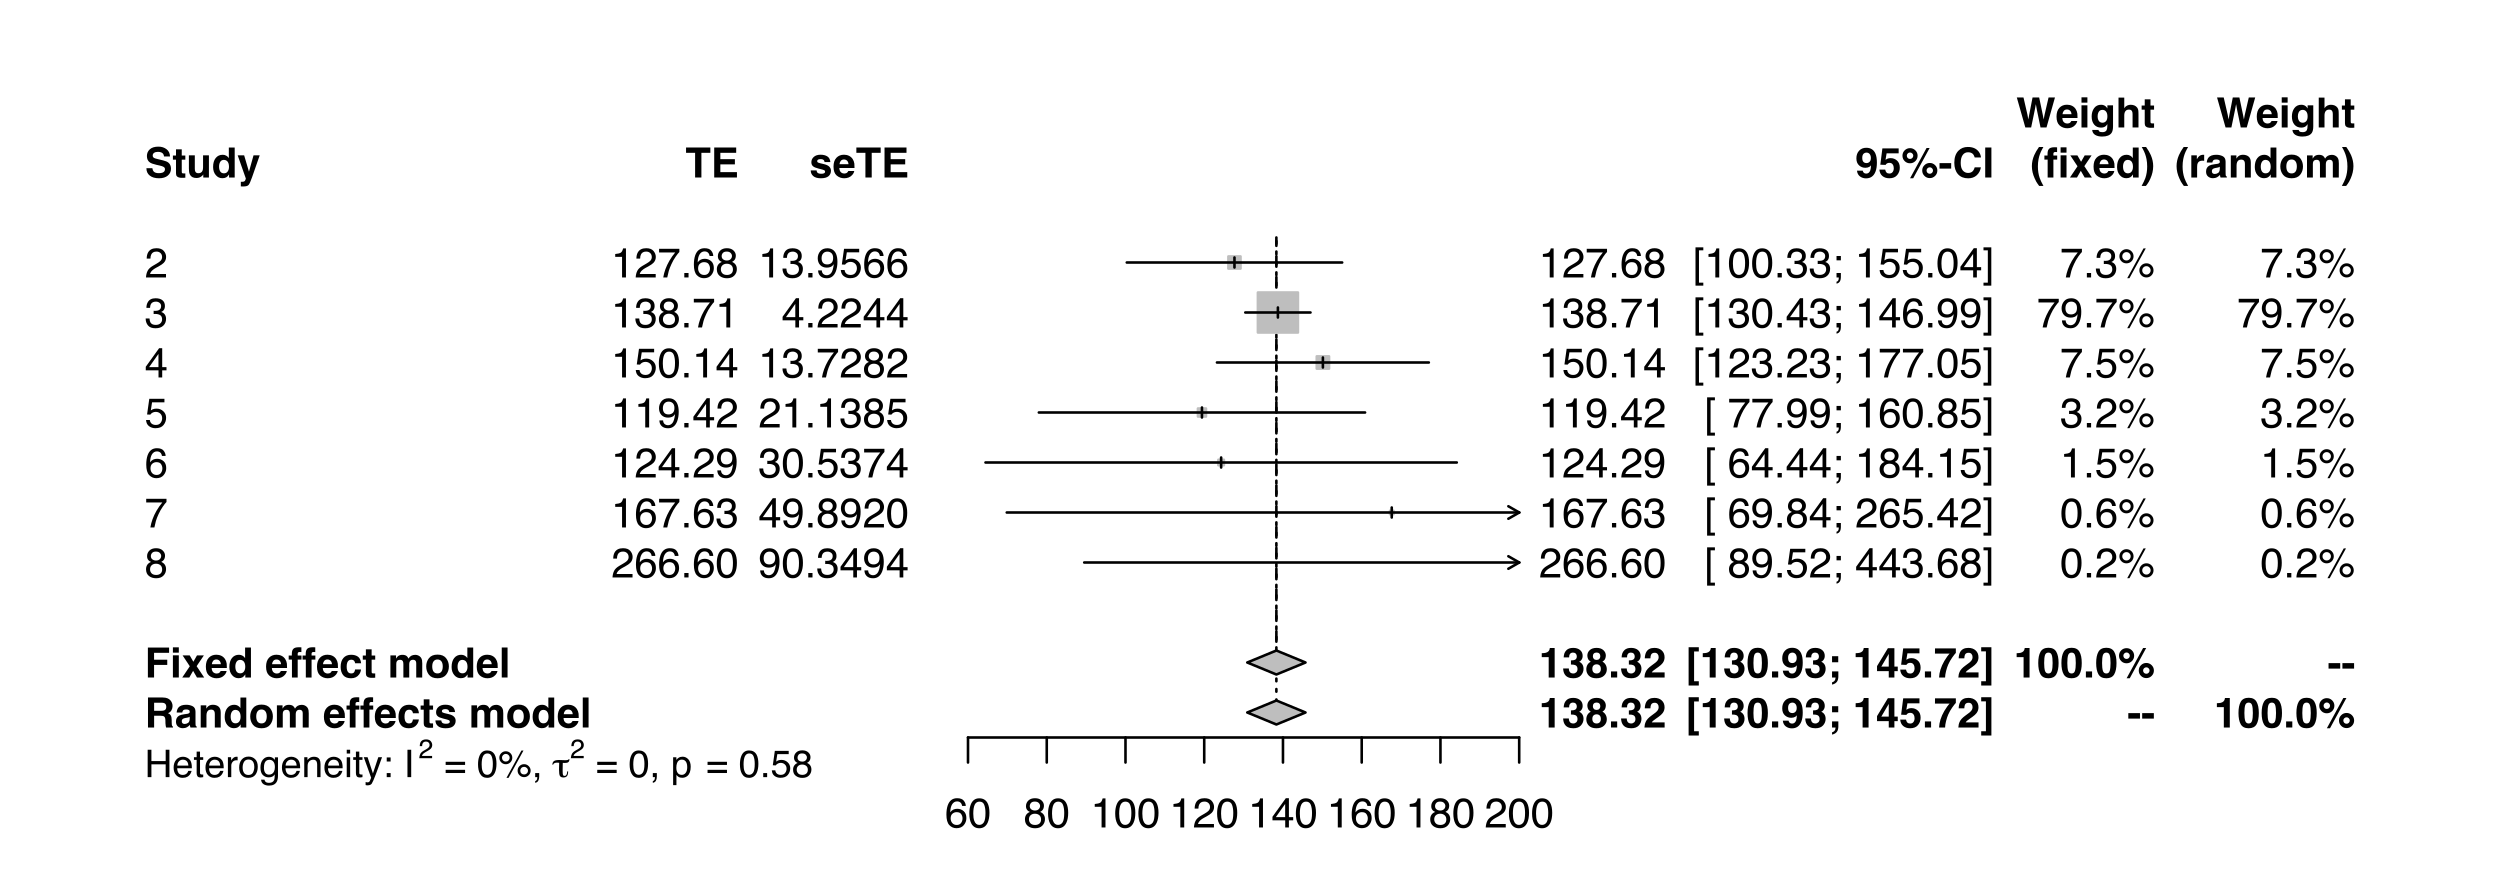 <?xml version="1.0" encoding="UTF-8"?>
<svg xmlns="http://www.w3.org/2000/svg" xmlns:xlink="http://www.w3.org/1999/xlink" width="720pt" height="252pt" viewBox="0 0 720 252" version="1.1">
<defs>
<g>
<symbol overflow="visible" id="glyph0-0">
<path style="stroke:none;" d="M 0.906 0 L 0.906 -8.641 L 7.859 -8.641 L 7.859 0 Z M 6.781 -1.078 L 6.781 -7.562 L 1.984 -7.562 L 1.984 -1.078 Z M 6.781 -1.078 "/>
</symbol>
<symbol overflow="visible" id="glyph0-1">
<path style="stroke:none;" d="M 2.219 -2.672 C 2.27 -2.273 2.379 -1.977 2.547 -1.781 C 2.836 -1.426 3.336 -1.25 4.047 -1.25 C 4.473 -1.25 4.82 -1.297 5.094 -1.391 C 5.594 -1.566 5.844 -1.898 5.844 -2.391 C 5.844 -2.672 5.719 -2.891 5.469 -3.047 C 5.219 -3.203 4.828 -3.336 4.297 -3.453 L 3.375 -3.656 C 2.477 -3.863 1.859 -4.086 1.516 -4.328 C 0.93 -4.723 0.641 -5.344 0.641 -6.188 C 0.641 -6.969 0.922 -7.613 1.484 -8.125 C 2.047 -8.633 2.875 -8.891 3.969 -8.891 C 4.875 -8.891 5.645 -8.645 6.281 -8.156 C 6.926 -7.676 7.266 -6.977 7.297 -6.062 L 5.562 -6.062 C 5.531 -6.582 5.305 -6.953 4.891 -7.172 C 4.609 -7.316 4.258 -7.391 3.844 -7.391 C 3.375 -7.391 3 -7.297 2.719 -7.109 C 2.445 -6.922 2.312 -6.66 2.312 -6.328 C 2.312 -6.016 2.445 -5.781 2.719 -5.625 C 2.895 -5.531 3.27 -5.414 3.844 -5.281 L 5.328 -4.922 C 5.984 -4.766 6.477 -4.555 6.812 -4.297 C 7.32 -3.891 7.578 -3.301 7.578 -2.531 C 7.578 -1.738 7.273 -1.082 6.672 -0.562 C 6.066 -0.039 5.219 0.219 4.125 0.219 C 3 0.219 2.113 -0.035 1.469 -0.547 C 0.82 -1.055 0.5 -1.766 0.5 -2.672 Z M 3.969 -8.906 Z M 3.969 -8.906 "/>
</symbol>
<symbol overflow="visible" id="glyph0-2">
<path style="stroke:none;" d="M 0.125 -5.141 L 0.125 -6.328 L 1.016 -6.328 L 1.016 -8.109 L 2.672 -8.109 L 2.672 -6.328 L 3.703 -6.328 L 3.703 -5.141 L 2.672 -5.141 L 2.672 -1.766 C 2.672 -1.504 2.703 -1.336 2.766 -1.266 C 2.828 -1.203 3.031 -1.172 3.375 -1.172 C 3.426 -1.172 3.477 -1.172 3.531 -1.172 C 3.594 -1.18 3.648 -1.188 3.703 -1.188 L 3.703 0.062 L 2.906 0.094 C 2.125 0.113 1.586 -0.023 1.297 -0.328 C 1.109 -0.516 1.016 -0.805 1.016 -1.203 L 1.016 -5.141 Z M 0.125 -5.141 "/>
</symbol>
<symbol overflow="visible" id="glyph0-3">
<path style="stroke:none;" d="M 2.438 -6.391 L 2.438 -2.531 C 2.438 -2.176 2.484 -1.906 2.578 -1.719 C 2.723 -1.395 3.02 -1.234 3.469 -1.234 C 4.039 -1.234 4.43 -1.461 4.641 -1.922 C 4.754 -2.172 4.812 -2.5 4.812 -2.906 L 4.812 -6.391 L 6.5 -6.391 L 6.5 0 L 4.875 0 L 4.875 -0.906 C 4.863 -0.883 4.828 -0.82 4.766 -0.719 C 4.703 -0.625 4.625 -0.539 4.531 -0.469 C 4.27 -0.238 4.016 -0.082 3.766 0 C 3.523 0.094 3.242 0.141 2.922 0.141 C 1.973 0.141 1.336 -0.195 1.016 -0.875 C 0.828 -1.25 0.734 -1.801 0.734 -2.531 L 0.734 -6.391 Z M 3.609 -6.562 Z M 3.609 -6.562 "/>
</symbol>
<symbol overflow="visible" id="glyph0-4">
<path style="stroke:none;" d="M 3.141 -6.547 C 3.523 -6.547 3.867 -6.457 4.172 -6.281 C 4.473 -6.113 4.719 -5.879 4.906 -5.578 L 4.906 -8.625 L 6.594 -8.625 L 6.594 0 L 4.969 0 L 4.969 -0.891 C 4.727 -0.504 4.457 -0.223 4.156 -0.047 C 3.852 0.117 3.473 0.203 3.016 0.203 C 2.273 0.203 1.648 -0.098 1.141 -0.703 C 0.629 -1.305 0.375 -2.082 0.375 -3.031 C 0.375 -4.125 0.625 -4.984 1.125 -5.609 C 1.625 -6.234 2.297 -6.547 3.141 -6.547 Z M 3.5 -1.203 C 3.969 -1.203 4.328 -1.379 4.578 -1.734 C 4.828 -2.086 4.953 -2.539 4.953 -3.094 C 4.953 -3.875 4.754 -4.438 4.359 -4.781 C 4.109 -4.977 3.828 -5.078 3.516 -5.078 C 3.023 -5.078 2.664 -4.891 2.438 -4.516 C 2.207 -4.148 2.094 -3.695 2.094 -3.156 C 2.094 -2.562 2.207 -2.086 2.438 -1.734 C 2.676 -1.379 3.031 -1.203 3.5 -1.203 Z M 3.5 -1.203 "/>
</symbol>
<symbol overflow="visible" id="glyph0-5">
<path style="stroke:none;" d="M 1.031 1.219 L 1.25 1.234 C 1.414 1.242 1.57 1.238 1.719 1.219 C 1.863 1.195 1.988 1.148 2.094 1.078 C 2.188 1.016 2.273 0.879 2.359 0.672 C 2.441 0.461 2.477 0.332 2.469 0.281 L 0.125 -6.391 L 1.984 -6.391 L 3.375 -1.672 L 4.688 -6.391 L 6.469 -6.391 L 4.281 -0.109 C 3.852 1.109 3.516 1.859 3.266 2.141 C 3.023 2.43 2.535 2.578 1.797 2.578 C 1.648 2.578 1.531 2.578 1.438 2.578 C 1.352 2.578 1.219 2.57 1.031 2.562 Z M 3.297 -6.562 Z M 3.297 -6.562 "/>
</symbol>
<symbol overflow="visible" id="glyph0-6">
<path style="stroke:none;" d="M 0.922 -8.625 L 7.031 -8.625 L 7.031 -7.109 L 2.703 -7.109 L 2.703 -5.125 L 6.5 -5.125 L 6.5 -3.625 L 2.703 -3.625 L 2.703 0 L 0.922 0 Z M 0.922 -8.625 "/>
</symbol>
<symbol overflow="visible" id="glyph0-7">
<path style="stroke:none;" d="M 2.5 -7.156 L 0.797 -7.156 L 0.797 -8.688 L 2.5 -8.688 Z M 0.797 -6.391 L 2.5 -6.391 L 2.5 0 L 0.797 0 Z M 0.797 -6.391 "/>
</symbol>
<symbol overflow="visible" id="glyph0-8">
<path style="stroke:none;" d="M 0.156 0 L 2.328 -3.234 L 0.25 -6.375 L 2.297 -6.375 L 3.359 -4.531 L 4.406 -6.375 L 6.391 -6.375 L 4.297 -3.266 L 6.469 0 L 4.391 0 L 3.281 -1.922 L 2.188 0 Z M 0.156 0 "/>
</symbol>
<symbol overflow="visible" id="glyph0-9">
<path style="stroke:none;" d="M 3.297 -5.188 C 2.91 -5.188 2.609 -5.062 2.391 -4.812 C 2.18 -4.57 2.051 -4.242 2 -3.828 L 4.594 -3.828 C 4.562 -4.273 4.426 -4.613 4.188 -4.844 C 3.945 -5.07 3.648 -5.188 3.297 -5.188 Z M 3.297 -6.562 C 3.828 -6.562 4.305 -6.457 4.734 -6.25 C 5.16 -6.051 5.516 -5.738 5.797 -5.312 C 6.047 -4.938 6.207 -4.5 6.281 -4 C 6.32 -3.707 6.336 -3.285 6.328 -2.734 L 1.953 -2.734 C 1.984 -2.086 2.188 -1.641 2.562 -1.391 C 2.789 -1.223 3.066 -1.141 3.391 -1.141 C 3.734 -1.141 4.016 -1.238 4.234 -1.438 C 4.348 -1.539 4.453 -1.688 4.547 -1.875 L 6.25 -1.875 C 6.207 -1.5 6.008 -1.113 5.656 -0.719 C 5.102 -0.094 4.336 0.219 3.359 0.219 C 2.547 0.219 1.828 -0.039 1.203 -0.562 C 0.586 -1.094 0.281 -1.945 0.281 -3.125 C 0.281 -4.227 0.555 -5.078 1.109 -5.672 C 1.672 -6.266 2.398 -6.562 3.297 -6.562 Z M 3.422 -6.562 Z M 3.422 -6.562 "/>
</symbol>
<symbol overflow="visible" id="glyph0-10">
<path style="stroke:none;" d=""/>
</symbol>
<symbol overflow="visible" id="glyph0-11">
<path style="stroke:none;" d="M 3.141 -8.719 C 3.242 -8.719 3.336 -8.711 3.422 -8.703 C 3.504 -8.703 3.625 -8.695 3.781 -8.688 L 3.781 -7.328 C 3.688 -7.336 3.523 -7.344 3.297 -7.344 C 3.078 -7.352 2.926 -7.305 2.844 -7.203 C 2.758 -7.109 2.719 -7 2.719 -6.875 C 2.719 -6.75 2.719 -6.566 2.719 -6.328 L 3.812 -6.328 L 3.812 -5.156 L 2.719 -5.156 L 2.719 0 L 1.062 0 L 1.062 -5.156 L 0.125 -5.156 L 0.125 -6.328 L 1.031 -6.328 L 1.031 -6.734 C 1.031 -7.422 1.148 -7.895 1.391 -8.156 C 1.629 -8.531 2.211 -8.719 3.141 -8.719 Z M 3.141 -8.719 "/>
</symbol>
<symbol overflow="visible" id="glyph0-12">
<path style="stroke:none;" d="M 4.594 -4.094 C 4.562 -4.332 4.484 -4.547 4.359 -4.734 C 4.172 -4.992 3.879 -5.125 3.484 -5.125 C 2.922 -5.125 2.535 -4.848 2.328 -4.297 C 2.211 -3.992 2.156 -3.598 2.156 -3.109 C 2.156 -2.641 2.211 -2.258 2.328 -1.969 C 2.523 -1.438 2.898 -1.172 3.453 -1.172 C 3.836 -1.172 4.113 -1.273 4.281 -1.484 C 4.445 -1.703 4.547 -1.977 4.578 -2.312 L 6.281 -2.312 C 6.25 -1.801 6.066 -1.32 5.734 -0.875 C 5.211 -0.145 4.438 0.219 3.406 0.219 C 2.383 0.219 1.629 -0.082 1.141 -0.688 C 0.66 -1.301 0.422 -2.094 0.422 -3.062 C 0.422 -4.164 0.688 -5.02 1.219 -5.625 C 1.75 -6.238 2.488 -6.547 3.438 -6.547 C 4.238 -6.547 4.895 -6.363 5.406 -6 C 5.914 -5.645 6.219 -5.008 6.312 -4.094 Z M 3.469 -6.562 Z M 3.469 -6.562 "/>
</symbol>
<symbol overflow="visible" id="glyph0-13">
<path style="stroke:none;" d="M 7.922 -6.531 C 8.203 -6.531 8.477 -6.473 8.75 -6.359 C 9.02 -6.254 9.27 -6.066 9.5 -5.797 C 9.676 -5.566 9.797 -5.289 9.859 -4.969 C 9.898 -4.75 9.922 -4.438 9.922 -4.031 L 9.906 0 L 8.188 0 L 8.188 -4.062 C 8.188 -4.312 8.148 -4.516 8.078 -4.672 C 7.93 -4.961 7.656 -5.109 7.25 -5.109 C 6.789 -5.109 6.473 -4.914 6.297 -4.531 C 6.211 -4.332 6.172 -4.086 6.172 -3.797 L 6.172 0 L 4.484 0 L 4.484 -3.797 C 4.484 -4.18 4.441 -4.457 4.359 -4.625 C 4.223 -4.938 3.953 -5.094 3.547 -5.094 C 3.066 -5.094 2.742 -4.938 2.578 -4.625 C 2.484 -4.445 2.438 -4.188 2.438 -3.844 L 2.438 0 L 0.75 0 L 0.75 -6.375 L 2.375 -6.375 L 2.375 -5.438 C 2.582 -5.77 2.773 -6.008 2.953 -6.156 C 3.285 -6.406 3.707 -6.531 4.219 -6.531 C 4.707 -6.531 5.102 -6.422 5.406 -6.203 C 5.645 -6.004 5.828 -5.75 5.953 -5.438 C 6.172 -5.812 6.441 -6.086 6.766 -6.266 C 7.109 -6.441 7.492 -6.531 7.922 -6.531 Z M 7.922 -6.531 "/>
</symbol>
<symbol overflow="visible" id="glyph0-14">
<path style="stroke:none;" d="M 3.641 -1.172 C 4.129 -1.172 4.504 -1.344 4.766 -1.688 C 5.023 -2.039 5.156 -2.539 5.156 -3.188 C 5.156 -3.82 5.023 -4.312 4.766 -4.656 C 4.504 -5.008 4.129 -5.188 3.641 -5.188 C 3.148 -5.188 2.773 -5.008 2.516 -4.656 C 2.254 -4.312 2.125 -3.82 2.125 -3.188 C 2.125 -2.539 2.254 -2.039 2.516 -1.688 C 2.773 -1.344 3.148 -1.172 3.641 -1.172 Z M 6.922 -3.188 C 6.922 -2.25 6.648 -1.445 6.109 -0.781 C 5.566 -0.113 4.75 0.219 3.656 0.219 C 2.551 0.219 1.727 -0.113 1.188 -0.781 C 0.656 -1.445 0.391 -2.25 0.391 -3.188 C 0.391 -4.102 0.656 -4.898 1.188 -5.578 C 1.727 -6.254 2.551 -6.594 3.656 -6.594 C 4.75 -6.594 5.566 -6.254 6.109 -5.578 C 6.648 -4.898 6.922 -4.102 6.922 -3.188 Z M 3.656 -6.562 Z M 3.656 -6.562 "/>
</symbol>
<symbol overflow="visible" id="glyph0-15">
<path style="stroke:none;" d="M 2.484 0 L 0.812 0 L 0.812 -8.641 L 2.484 -8.641 Z M 2.484 0 "/>
</symbol>
<symbol overflow="visible" id="glyph0-16">
<path style="stroke:none;" d="M 2.719 -7.141 L 2.719 -4.812 L 4.766 -4.812 C 5.172 -4.812 5.473 -4.859 5.672 -4.953 C 6.035 -5.117 6.219 -5.445 6.219 -5.938 C 6.219 -6.457 6.047 -6.805 5.703 -6.984 C 5.504 -7.086 5.207 -7.141 4.812 -7.141 Z M 5.188 -8.641 C 5.789 -8.629 6.254 -8.551 6.578 -8.406 C 6.91 -8.27 7.191 -8.07 7.422 -7.812 C 7.609 -7.594 7.754 -7.348 7.859 -7.078 C 7.973 -6.816 8.031 -6.516 8.031 -6.172 C 8.031 -5.766 7.926 -5.363 7.719 -4.969 C 7.508 -4.57 7.164 -4.289 6.688 -4.125 C 7.094 -3.969 7.375 -3.738 7.531 -3.438 C 7.695 -3.145 7.781 -2.695 7.781 -2.094 L 7.781 -1.516 C 7.781 -1.117 7.797 -0.848 7.828 -0.703 C 7.879 -0.484 7.988 -0.32 8.156 -0.219 L 8.156 0 L 6.172 0 C 6.117 -0.188 6.082 -0.344 6.062 -0.469 C 6.008 -0.707 5.984 -0.953 5.984 -1.203 L 5.969 -2.016 C 5.957 -2.566 5.852 -2.93 5.656 -3.109 C 5.469 -3.297 5.109 -3.391 4.578 -3.391 L 2.719 -3.391 L 2.719 0 L 0.953 0 L 0.953 -8.641 Z M 5.188 -8.641 "/>
</symbol>
<symbol overflow="visible" id="glyph0-17">
<path style="stroke:none;" d="M 4.297 -3.109 C 4.191 -3.035 4.086 -2.977 3.984 -2.938 C 3.879 -2.906 3.734 -2.867 3.547 -2.828 L 3.172 -2.766 C 2.816 -2.703 2.562 -2.625 2.406 -2.531 C 2.145 -2.375 2.016 -2.141 2.016 -1.828 C 2.016 -1.535 2.094 -1.328 2.25 -1.203 C 2.414 -1.078 2.613 -1.016 2.844 -1.016 C 3.195 -1.016 3.523 -1.117 3.828 -1.328 C 4.129 -1.535 4.285 -1.922 4.297 -2.484 Z M 3.281 -3.891 C 3.594 -3.922 3.816 -3.969 3.953 -4.031 C 4.191 -4.133 4.312 -4.289 4.312 -4.5 C 4.312 -4.77 4.219 -4.953 4.031 -5.047 C 3.852 -5.148 3.586 -5.203 3.234 -5.203 C 2.836 -5.203 2.555 -5.102 2.391 -4.906 C 2.273 -4.758 2.195 -4.562 2.156 -4.312 L 0.547 -4.312 C 0.586 -4.875 0.742 -5.336 1.016 -5.703 C 1.461 -6.266 2.223 -6.547 3.297 -6.547 C 3.992 -6.547 4.613 -6.406 5.156 -6.125 C 5.695 -5.844 5.969 -5.316 5.969 -4.547 L 5.969 -1.625 C 5.969 -1.414 5.973 -1.172 5.984 -0.891 C 5.992 -0.672 6.023 -0.52 6.078 -0.438 C 6.141 -0.363 6.223 -0.301 6.328 -0.25 L 6.328 0 L 4.516 0 C 4.461 -0.125 4.426 -0.242 4.406 -0.359 C 4.383 -0.473 4.367 -0.602 4.359 -0.75 C 4.129 -0.5 3.863 -0.285 3.562 -0.109 C 3.207 0.098 2.801 0.203 2.344 0.203 C 1.77 0.203 1.289 0.035 0.906 -0.297 C 0.531 -0.629 0.344 -1.098 0.344 -1.703 C 0.344 -2.484 0.645 -3.051 1.25 -3.406 C 1.582 -3.594 2.07 -3.727 2.719 -3.812 Z M 3.375 -6.562 Z M 3.375 -6.562 "/>
</symbol>
<symbol overflow="visible" id="glyph0-18">
<path style="stroke:none;" d="M 4.312 -6.547 C 4.977 -6.547 5.52 -6.367 5.938 -6.016 C 6.352 -5.672 6.562 -5.098 6.562 -4.297 L 6.562 0 L 4.859 0 L 4.859 -3.891 C 4.859 -4.223 4.812 -4.477 4.719 -4.656 C 4.562 -4.988 4.25 -5.156 3.781 -5.156 C 3.219 -5.156 2.832 -4.914 2.625 -4.438 C 2.508 -4.176 2.453 -3.848 2.453 -3.453 L 2.453 0 L 0.797 0 L 0.797 -6.375 L 2.406 -6.375 L 2.406 -5.438 C 2.613 -5.77 2.816 -6.008 3.016 -6.156 C 3.359 -6.414 3.789 -6.547 4.312 -6.547 Z M 3.703 -6.562 Z M 3.703 -6.562 "/>
</symbol>
<symbol overflow="visible" id="glyph0-19">
<path style="stroke:none;" d="M 2.078 -2.047 C 2.117 -1.742 2.195 -1.531 2.312 -1.406 C 2.52 -1.188 2.898 -1.078 3.453 -1.078 C 3.785 -1.078 4.047 -1.125 4.234 -1.219 C 4.43 -1.312 4.531 -1.457 4.531 -1.656 C 4.531 -1.844 4.453 -1.988 4.297 -2.094 C 4.141 -2.188 3.562 -2.352 2.562 -2.594 C 1.832 -2.77 1.32 -2.992 1.031 -3.266 C 0.727 -3.523 0.578 -3.906 0.578 -4.406 C 0.578 -5 0.805 -5.504 1.266 -5.922 C 1.734 -6.348 2.391 -6.562 3.234 -6.562 C 4.023 -6.562 4.672 -6.398 5.172 -6.078 C 5.68 -5.766 5.973 -5.219 6.047 -4.438 L 4.375 -4.438 C 4.352 -4.656 4.289 -4.828 4.188 -4.953 C 4.008 -5.18 3.695 -5.297 3.25 -5.297 C 2.883 -5.297 2.625 -5.238 2.469 -5.125 C 2.32 -5.008 2.25 -4.875 2.25 -4.719 C 2.25 -4.531 2.328 -4.395 2.484 -4.312 C 2.648 -4.219 3.234 -4.062 4.234 -3.844 C 4.898 -3.688 5.395 -3.453 5.719 -3.141 C 6.051 -2.816 6.219 -2.414 6.219 -1.938 C 6.219 -1.301 5.984 -0.781 5.516 -0.375 C 5.047 0.02 4.316 0.219 3.328 0.219 C 2.328 0.219 1.586 0.004 1.109 -0.422 C 0.629 -0.848 0.391 -1.391 0.391 -2.047 Z M 3.359 -6.562 Z M 3.359 -6.562 "/>
</symbol>
<symbol overflow="visible" id="glyph0-20">
<path style="stroke:none;" d="M 7.188 -8.641 L 7.188 -7.109 L 4.609 -7.109 L 4.609 0 L 2.797 0 L 2.797 -7.109 L 0.188 -7.109 L 0.188 -8.641 Z M 7.188 -8.641 "/>
</symbol>
<symbol overflow="visible" id="glyph0-21">
<path style="stroke:none;" d="M 7.297 -7.109 L 2.734 -7.109 L 2.734 -5.281 L 6.922 -5.281 L 6.922 -3.781 L 2.734 -3.781 L 2.734 -1.547 L 7.516 -1.547 L 7.516 0 L 0.969 0 L 0.969 -8.641 L 7.297 -8.641 Z M 7.297 -7.109 "/>
</symbol>
<symbol overflow="visible" id="glyph0-22">
<path style="stroke:none;" d="M 0.828 -5.859 L 0.828 -7 C 1.359 -7.02 1.727 -7.055 1.938 -7.109 C 2.27 -7.18 2.547 -7.328 2.766 -7.547 C 2.91 -7.703 3.02 -7.906 3.094 -8.156 C 3.133 -8.312 3.156 -8.426 3.156 -8.5 L 4.547 -8.5 L 4.547 0 L 2.828 0 L 2.828 -5.859 Z M 0.828 -5.859 "/>
</symbol>
<symbol overflow="visible" id="glyph0-23">
<path style="stroke:none;" d="M 1.953 -2.609 C 1.953 -2.266 2.008 -1.984 2.125 -1.766 C 2.32 -1.359 2.691 -1.156 3.234 -1.156 C 3.555 -1.156 3.836 -1.266 4.078 -1.484 C 4.328 -1.711 4.453 -2.035 4.453 -2.453 C 4.453 -3.016 4.227 -3.391 3.781 -3.578 C 3.52 -3.68 3.113 -3.734 2.562 -3.734 L 2.562 -4.922 C 3.102 -4.93 3.477 -4.988 3.688 -5.094 C 4.062 -5.25 4.25 -5.578 4.25 -6.078 C 4.25 -6.398 4.156 -6.66 3.969 -6.859 C 3.781 -7.066 3.516 -7.172 3.172 -7.172 C 2.773 -7.172 2.484 -7.047 2.297 -6.797 C 2.109 -6.547 2.02 -6.211 2.031 -5.797 L 0.469 -5.797 C 0.488 -6.223 0.562 -6.625 0.688 -7 C 0.82 -7.332 1.035 -7.641 1.328 -7.922 C 1.547 -8.117 1.805 -8.27 2.109 -8.375 C 2.41 -8.477 2.781 -8.531 3.219 -8.531 C 4.031 -8.531 4.688 -8.32 5.188 -7.906 C 5.688 -7.488 5.938 -6.926 5.938 -6.219 C 5.938 -5.719 5.785 -5.297 5.484 -4.953 C 5.297 -4.734 5.102 -4.586 4.906 -4.516 C 5.051 -4.516 5.27 -4.383 5.562 -4.125 C 5.977 -3.727 6.188 -3.188 6.188 -2.5 C 6.188 -1.781 5.938 -1.145 5.438 -0.594 C 4.945 -0.051 4.211 0.219 3.234 0.219 C 2.035 0.219 1.203 -0.176 0.734 -0.969 C 0.484 -1.383 0.344 -1.93 0.312 -2.609 Z M 1.953 -2.609 "/>
</symbol>
<symbol overflow="visible" id="glyph0-24">
<path style="stroke:none;" d="M 2.047 -2.469 C 2.047 -2.051 2.156 -1.727 2.375 -1.5 C 2.594 -1.27 2.895 -1.156 3.281 -1.156 C 3.656 -1.156 3.953 -1.27 4.172 -1.5 C 4.391 -1.727 4.5 -2.051 4.5 -2.469 C 4.5 -2.906 4.391 -3.234 4.172 -3.453 C 3.953 -3.68 3.656 -3.797 3.281 -3.797 C 2.906 -3.797 2.602 -3.68 2.375 -3.453 C 2.156 -3.234 2.047 -2.906 2.047 -2.469 Z M 0.312 -2.359 C 0.312 -2.836 0.422 -3.27 0.641 -3.656 C 0.859 -4.039 1.176 -4.332 1.594 -4.531 C 1.188 -4.801 0.922 -5.094 0.797 -5.406 C 0.672 -5.727 0.609 -6.031 0.609 -6.312 C 0.609 -6.926 0.836 -7.445 1.297 -7.875 C 1.766 -8.312 2.426 -8.531 3.281 -8.531 C 4.125 -8.531 4.773 -8.312 5.234 -7.875 C 5.703 -7.445 5.938 -6.926 5.938 -6.312 C 5.938 -6.031 5.875 -5.727 5.75 -5.406 C 5.633 -5.094 5.367 -4.816 4.953 -4.578 C 5.367 -4.348 5.68 -4.039 5.891 -3.656 C 6.109 -3.27 6.219 -2.836 6.219 -2.359 C 6.219 -1.641 5.953 -1.031 5.422 -0.531 C 4.891 -0.031 4.148 0.219 3.203 0.219 C 2.254 0.219 1.535 -0.031 1.047 -0.531 C 0.555 -1.031 0.312 -1.641 0.312 -2.359 Z M 2.203 -6.125 C 2.203 -5.812 2.297 -5.555 2.484 -5.359 C 2.672 -5.16 2.938 -5.062 3.281 -5.062 C 3.613 -5.062 3.875 -5.16 4.062 -5.359 C 4.25 -5.555 4.344 -5.812 4.344 -6.125 C 4.344 -6.457 4.25 -6.719 4.062 -6.906 C 3.875 -7.094 3.613 -7.188 3.281 -7.188 C 2.938 -7.188 2.672 -7.094 2.484 -6.906 C 2.297 -6.719 2.203 -6.457 2.203 -6.125 Z M 2.203 -6.125 "/>
</symbol>
<symbol overflow="visible" id="glyph0-25">
<path style="stroke:none;" d="M 0.75 -1.75 L 2.531 -1.75 L 2.531 0 L 0.75 0 Z M 0.75 -1.75 "/>
</symbol>
<symbol overflow="visible" id="glyph0-26">
<path style="stroke:none;" d="M 0.375 0 C 0.395 -0.613 0.523 -1.172 0.766 -1.672 C 1.004 -2.234 1.566 -2.832 2.453 -3.469 C 3.223 -4.02 3.723 -4.414 3.953 -4.656 C 4.297 -5.02 4.469 -5.426 4.469 -5.875 C 4.469 -6.227 4.367 -6.523 4.172 -6.766 C 3.973 -7.004 3.688 -7.125 3.312 -7.125 C 2.812 -7.125 2.469 -6.938 2.281 -6.562 C 2.176 -6.344 2.113 -5.992 2.094 -5.516 L 0.469 -5.516 C 0.5 -6.234 0.629 -6.816 0.859 -7.266 C 1.305 -8.109 2.098 -8.531 3.234 -8.531 C 4.129 -8.531 4.844 -8.281 5.375 -7.781 C 5.906 -7.289 6.172 -6.633 6.172 -5.812 C 6.172 -5.188 5.984 -4.629 5.609 -4.141 C 5.367 -3.816 4.969 -3.453 4.406 -3.047 L 3.734 -2.578 C 3.316 -2.285 3.031 -2.07 2.875 -1.938 C 2.719 -1.801 2.586 -1.645 2.484 -1.469 L 6.188 -1.469 L 6.188 0 Z M 0.375 0 "/>
</symbol>
<symbol overflow="visible" id="glyph0-27">
<path style="stroke:none;" d="M 0.359 -5.516 C 0.359 -6.422 0.617 -7.156 1.141 -7.719 C 1.672 -8.281 2.352 -8.562 3.188 -8.562 C 4.488 -8.562 5.379 -7.988 5.859 -6.844 C 6.129 -6.195 6.266 -5.348 6.266 -4.297 C 6.266 -3.266 6.133 -2.406 5.875 -1.719 C 5.375 -0.406 4.457 0.25 3.125 0.25 C 2.477 0.25 1.898 0.062 1.391 -0.312 C 0.891 -0.695 0.602 -1.25 0.531 -1.969 L 2.188 -1.969 C 2.227 -1.719 2.332 -1.516 2.5 -1.359 C 2.676 -1.203 2.906 -1.125 3.188 -1.125 C 3.738 -1.125 4.129 -1.43 4.359 -2.047 C 4.473 -2.379 4.547 -2.867 4.578 -3.516 C 4.43 -3.316 4.27 -3.172 4.094 -3.078 C 3.781 -2.891 3.395 -2.797 2.938 -2.797 C 2.258 -2.797 1.66 -3.023 1.141 -3.484 C 0.617 -3.953 0.359 -4.629 0.359 -5.516 Z M 3.312 -4.156 C 3.539 -4.156 3.754 -4.219 3.953 -4.344 C 4.336 -4.594 4.531 -5.016 4.531 -5.609 C 4.531 -6.086 4.414 -6.469 4.188 -6.75 C 3.957 -7.031 3.648 -7.172 3.266 -7.172 C 2.984 -7.172 2.738 -7.094 2.531 -6.938 C 2.207 -6.688 2.047 -6.258 2.047 -5.656 C 2.047 -5.156 2.148 -4.781 2.359 -4.531 C 2.566 -4.281 2.883 -4.156 3.312 -4.156 Z M 3.312 -4.156 "/>
</symbol>
<symbol overflow="visible" id="glyph0-28">
<path style="stroke:none;" d="M 1.984 -2.281 C 2.047 -1.914 2.172 -1.633 2.359 -1.438 C 2.547 -1.238 2.82 -1.141 3.188 -1.141 C 3.594 -1.141 3.906 -1.285 4.125 -1.578 C 4.344 -1.867 4.453 -2.234 4.453 -2.672 C 4.453 -3.109 4.348 -3.473 4.141 -3.766 C 3.941 -4.066 3.629 -4.219 3.203 -4.219 C 2.992 -4.219 2.816 -4.191 2.672 -4.141 C 2.41 -4.047 2.211 -3.875 2.078 -3.625 L 0.578 -3.688 L 1.172 -8.391 L 5.859 -8.391 L 5.859 -6.969 L 2.391 -6.969 L 2.078 -5.109 C 2.336 -5.273 2.539 -5.383 2.688 -5.438 C 2.926 -5.531 3.219 -5.578 3.562 -5.578 C 4.27 -5.578 4.883 -5.336 5.406 -4.859 C 5.926 -4.391 6.188 -3.707 6.188 -2.812 C 6.188 -2.02 5.938 -1.316 5.438 -0.703 C 4.938 -0.086 4.18 0.219 3.172 0.219 C 2.367 0.219 1.707 0.004 1.188 -0.422 C 0.664 -0.859 0.375 -1.477 0.312 -2.281 Z M 1.984 -2.281 "/>
</symbol>
<symbol overflow="visible" id="glyph0-29">
<path style="stroke:none;" d="M 2.453 -5.344 C 2.711 -5.344 2.93 -5.43 3.109 -5.609 C 3.297 -5.797 3.391 -6.02 3.391 -6.281 C 3.391 -6.531 3.297 -6.742 3.109 -6.922 C 2.93 -7.109 2.711 -7.203 2.453 -7.203 C 2.191 -7.203 1.973 -7.109 1.797 -6.922 C 1.617 -6.742 1.531 -6.531 1.531 -6.281 C 1.531 -6.02 1.617 -5.797 1.797 -5.609 C 1.973 -5.43 2.191 -5.344 2.453 -5.344 Z M 4.641 -6.281 C 4.641 -5.676 4.426 -5.16 4 -4.734 C 3.57 -4.305 3.055 -4.094 2.453 -4.094 C 1.848 -4.094 1.332 -4.305 0.906 -4.734 C 0.488 -5.16 0.281 -5.676 0.281 -6.281 C 0.281 -6.875 0.488 -7.383 0.906 -7.812 C 1.332 -8.238 1.848 -8.453 2.453 -8.453 C 3.055 -8.453 3.57 -8.238 4 -7.812 C 4.426 -7.383 4.641 -6.875 4.641 -6.281 Z M 9.078 -2.016 C 9.078 -2.266 8.984 -2.477 8.797 -2.656 C 8.617 -2.844 8.406 -2.938 8.156 -2.938 C 7.895 -2.938 7.672 -2.844 7.484 -2.656 C 7.305 -2.477 7.219 -2.266 7.219 -2.016 C 7.219 -1.754 7.305 -1.531 7.484 -1.344 C 7.672 -1.164 7.895 -1.078 8.156 -1.078 C 8.406 -1.078 8.617 -1.164 8.797 -1.344 C 8.984 -1.531 9.078 -1.754 9.078 -2.016 Z M 10.328 -2.016 C 10.328 -1.41 10.113 -0.895 9.688 -0.469 C 9.258 -0.039 8.75 0.172 8.156 0.172 C 7.551 0.172 7.035 -0.039 6.609 -0.469 C 6.18 -0.895 5.969 -1.41 5.969 -2.016 C 5.969 -2.617 6.18 -3.129 6.609 -3.547 C 7.035 -3.973 7.551 -4.188 8.156 -4.188 C 8.75 -4.188 9.258 -3.973 9.688 -3.547 C 10.113 -3.117 10.328 -2.609 10.328 -2.016 Z M 7.219 -8.5 L 8.109 -8.5 L 3.375 0.219 L 2.469 0.219 Z M 7.219 -8.5 "/>
</symbol>
<symbol overflow="visible" id="glyph0-30">
<path style="stroke:none;" d="M 0.281 -4.141 L 3.641 -4.141 L 3.641 -2.562 L 0.281 -2.562 Z M 0.281 -4.141 "/>
</symbol>
<symbol overflow="visible" id="glyph0-31">
<path style="stroke:none;" d="M 0.547 -4.25 C 0.547 -5.758 0.945 -6.922 1.75 -7.734 C 2.457 -8.441 3.352 -8.797 4.438 -8.797 C 5.883 -8.797 6.945 -8.32 7.625 -7.375 C 8 -6.832 8.195 -6.297 8.219 -5.766 L 6.422 -5.766 C 6.297 -6.172 6.145 -6.484 5.969 -6.703 C 5.633 -7.078 5.145 -7.266 4.5 -7.266 C 3.844 -7.266 3.328 -7 2.953 -6.469 C 2.578 -5.938 2.391 -5.188 2.391 -4.219 C 2.391 -3.25 2.586 -2.52 2.984 -2.031 C 3.391 -1.551 3.898 -1.312 4.516 -1.312 C 5.148 -1.312 5.629 -1.52 5.953 -1.938 C 6.141 -2.164 6.297 -2.5 6.422 -2.938 L 8.203 -2.938 C 8.047 -2 7.645 -1.234 7 -0.641 C 6.363 -0.055 5.539 0.234 4.531 0.234 C 3.289 0.234 2.316 -0.16 1.609 -0.953 C 0.898 -1.754 0.547 -2.852 0.547 -4.25 Z M 4.391 -8.906 Z M 4.391 -8.906 "/>
</symbol>
<symbol overflow="visible" id="glyph0-32">
<path style="stroke:none;" d="M 2.562 0 L 0.781 0 L 0.781 -8.641 L 2.562 -8.641 Z M 1.672 -8.812 Z M 1.672 -8.812 "/>
</symbol>
<symbol overflow="visible" id="glyph0-33">
<path style="stroke:none;" d="M 0.75 -8.719 L 3.688 -8.719 L 3.688 -7.5 L 2.328 -7.5 L 2.328 1.078 L 3.688 1.078 L 3.688 2.312 L 0.75 2.312 Z M 0.75 -8.719 "/>
</symbol>
<symbol overflow="visible" id="glyph0-34">
<path style="stroke:none;" d="M 2.078 -4.172 C 2.078 -3.191 2.156 -2.441 2.312 -1.922 C 2.477 -1.41 2.812 -1.156 3.312 -1.156 C 3.801 -1.156 4.125 -1.41 4.281 -1.922 C 4.438 -2.441 4.516 -3.191 4.516 -4.172 C 4.516 -5.191 4.438 -5.945 4.281 -6.438 C 4.125 -6.926 3.801 -7.172 3.312 -7.172 C 2.812 -7.172 2.477 -6.926 2.312 -6.438 C 2.156 -5.945 2.078 -5.191 2.078 -4.172 Z M 3.312 -8.562 C 4.383 -8.562 5.141 -8.176 5.578 -7.406 C 6.016 -6.645 6.234 -5.566 6.234 -4.172 C 6.234 -2.766 6.016 -1.68 5.578 -0.922 C 5.141 -0.16 4.383 0.219 3.312 0.219 C 2.227 0.219 1.469 -0.16 1.031 -0.922 C 0.594 -1.68 0.375 -2.766 0.375 -4.172 C 0.375 -5.566 0.594 -6.645 1.031 -7.406 C 1.469 -8.176 2.227 -8.562 3.312 -8.562 Z M 3.312 -8.562 "/>
</symbol>
<symbol overflow="visible" id="glyph0-35">
<path style="stroke:none;" d="M 1.359 -6.141 L 3.141 -6.141 L 3.141 -4.391 L 1.359 -4.391 Z M 1.359 1.391 C 1.754 1.273 2.031 1.07 2.188 0.781 C 2.281 0.602 2.344 0.344 2.375 0 L 1.359 0 L 1.359 -1.75 L 3.172 -1.75 L 3.172 -0.234 C 3.172 0.035 3.133 0.312 3.062 0.594 C 2.988 0.883 2.859 1.133 2.672 1.344 C 2.473 1.57 2.234 1.742 1.953 1.859 C 1.672 1.973 1.473 2.031 1.359 2.031 Z M 1.359 1.391 "/>
</symbol>
<symbol overflow="visible" id="glyph0-36">
<path style="stroke:none;" d="M 6.281 -1.828 L 5.312 -1.828 L 5.312 0 L 3.688 0 L 3.688 -1.828 L 0.312 -1.828 L 0.312 -3.281 L 3.438 -8.438 L 5.312 -8.438 L 5.312 -3.141 L 6.281 -3.141 Z M 3.688 -3.141 L 3.688 -6.797 L 1.547 -3.141 Z M 3.688 -3.141 "/>
</symbol>
<symbol overflow="visible" id="glyph0-37">
<path style="stroke:none;" d="M 6.328 -7.078 C 6.078 -6.828 5.727 -6.383 5.281 -5.75 C 4.844 -5.125 4.473 -4.477 4.172 -3.812 C 3.93 -3.281 3.711 -2.633 3.516 -1.875 C 3.328 -1.113 3.234 -0.488 3.234 0 L 1.5 0 C 1.551 -1.52 2.051 -3.102 3 -4.75 C 3.613 -5.77 4.129 -6.484 4.547 -6.891 L 0.312 -6.891 L 0.328 -8.391 L 6.328 -8.391 Z M 6.328 -7.078 "/>
</symbol>
<symbol overflow="visible" id="glyph0-38">
<path style="stroke:none;" d="M 0.281 1.078 L 1.641 1.078 L 1.641 -7.531 L 0.281 -7.531 L 0.281 -8.719 L 3.219 -8.719 L 3.219 2.312 L 0.281 2.312 Z M 0.281 1.078 "/>
</symbol>
<symbol overflow="visible" id="glyph0-39">
<path style="stroke:none;" d="M 1.203 -6.453 C 1.516 -7.172 1.969 -7.945 2.562 -8.781 L 3.828 -8.781 L 3.469 -8.125 C 2.969 -7.219 2.625 -6.27 2.438 -5.281 C 2.312 -4.633 2.25 -3.93 2.25 -3.172 C 2.25 -1.973 2.422 -0.867 2.766 0.141 C 2.973 0.734 3.332 1.492 3.844 2.422 L 2.609 2.422 L 2.203 1.859 C 1.93 1.516 1.645 1 1.344 0.312 C 0.789 -0.895 0.516 -2.086 0.516 -3.266 C 0.516 -4.336 0.742 -5.398 1.203 -6.453 Z M 1.203 -6.453 "/>
</symbol>
<symbol overflow="visible" id="glyph0-40">
<path style="stroke:none;" d="M 1.406 -8.781 C 2 -7.945 2.453 -7.172 2.766 -6.453 C 3.223 -5.398 3.453 -4.336 3.453 -3.266 C 3.453 -2.086 3.18 -0.895 2.641 0.312 C 2.336 1 2.051 1.516 1.781 1.859 L 1.359 2.422 L 0.125 2.422 C 0.633 1.492 0.992 0.734 1.203 0.141 C 1.547 -0.867 1.719 -1.973 1.719 -3.172 C 1.719 -3.93 1.656 -4.633 1.531 -5.281 C 1.344 -6.27 1.004 -7.219 0.516 -8.125 L 0.156 -8.781 Z M 1.406 -8.781 "/>
</symbol>
<symbol overflow="visible" id="glyph0-41">
<path style="stroke:none;" d="M 2.094 -8.641 L 3.234 -3.688 L 3.484 -2.312 L 3.734 -3.656 L 4.703 -8.641 L 6.609 -8.641 L 7.641 -3.688 L 7.906 -2.312 L 8.156 -3.641 L 9.312 -8.641 L 11.156 -8.641 L 8.719 0 L 7 0 L 5.953 -5.047 L 5.656 -6.719 L 5.344 -5.047 L 4.297 0 L 2.625 0 L 0.172 -8.641 Z M 2.094 -8.641 "/>
</symbol>
<symbol overflow="visible" id="glyph0-42">
<path style="stroke:none;" d="M 3.516 -1.375 C 3.91 -1.375 4.242 -1.52 4.516 -1.812 C 4.785 -2.102 4.922 -2.57 4.922 -3.219 C 4.922 -3.82 4.789 -4.281 4.531 -4.594 C 4.281 -4.914 3.938 -5.078 3.5 -5.078 C 2.914 -5.078 2.516 -4.801 2.297 -4.25 C 2.172 -3.957 2.109 -3.598 2.109 -3.172 C 2.109 -2.797 2.172 -2.469 2.297 -2.188 C 2.523 -1.645 2.93 -1.375 3.516 -1.375 Z M 3.109 -6.547 C 3.43 -6.547 3.707 -6.492 3.938 -6.391 C 4.344 -6.223 4.672 -5.914 4.922 -5.469 L 4.922 -6.391 L 6.547 -6.391 L 6.547 -0.328 C 6.547 0.492 6.41 1.113 6.141 1.531 C 5.66 2.25 4.742 2.609 3.391 2.609 C 2.578 2.609 1.91 2.445 1.391 2.125 C 0.879 1.812 0.598 1.336 0.547 0.703 L 2.359 0.703 C 2.398 0.891 2.473 1.031 2.578 1.125 C 2.766 1.27 3.07 1.344 3.5 1.344 C 4.094 1.344 4.492 1.145 4.703 0.75 C 4.836 0.488 4.906 0.051 4.906 -0.562 L 4.906 -0.969 C 4.738 -0.695 4.566 -0.492 4.391 -0.359 C 4.055 -0.098 3.625 0.031 3.094 0.031 C 2.27 0.031 1.613 -0.254 1.125 -0.828 C 0.633 -1.41 0.391 -2.191 0.391 -3.172 C 0.391 -4.117 0.625 -4.914 1.094 -5.562 C 1.57 -6.219 2.242 -6.547 3.109 -6.547 Z M 3.641 -6.562 Z M 3.641 -6.562 "/>
</symbol>
<symbol overflow="visible" id="glyph0-43">
<path style="stroke:none;" d="M 4.297 -6.547 C 4.691 -6.547 5.051 -6.477 5.375 -6.344 C 5.695 -6.207 5.961 -6 6.172 -5.719 C 6.348 -5.477 6.453 -5.234 6.484 -4.984 C 6.523 -4.734 6.547 -4.32 6.547 -3.75 L 6.547 0 L 4.844 0 L 4.844 -3.891 C 4.844 -4.234 4.785 -4.508 4.672 -4.719 C 4.516 -5.008 4.223 -5.156 3.797 -5.156 C 3.359 -5.156 3.023 -5.008 2.797 -4.719 C 2.566 -4.426 2.453 -4.004 2.453 -3.453 L 2.453 0 L 0.797 0 L 0.797 -8.609 L 2.453 -8.609 L 2.453 -5.562 C 2.691 -5.926 2.973 -6.18 3.297 -6.328 C 3.617 -6.473 3.953 -6.547 4.297 -6.547 Z M 4.297 -6.547 "/>
</symbol>
<symbol overflow="visible" id="glyph0-44">
<path style="stroke:none;" d="M 4.25 -6.547 C 4.281 -6.547 4.305 -6.539 4.328 -6.531 C 4.348 -6.531 4.395 -6.531 4.469 -6.531 L 4.469 -4.812 C 4.363 -4.82 4.27 -4.828 4.188 -4.828 C 4.102 -4.836 4.035 -4.844 3.984 -4.844 C 3.316 -4.844 2.867 -4.625 2.641 -4.188 C 2.504 -3.945 2.438 -3.566 2.438 -3.047 L 2.438 0 L 0.766 0 L 0.766 -6.391 L 2.359 -6.391 L 2.359 -5.281 C 2.617 -5.695 2.844 -5.984 3.031 -6.141 C 3.344 -6.41 3.75 -6.547 4.25 -6.547 Z M 4.25 -6.547 "/>
</symbol>
<symbol overflow="visible" id="glyph1-0">
<path style="stroke:none;" d="M 0.359 0 L 0.359 -7.891 L 6.625 -7.891 L 6.625 0 Z M 5.625 -0.984 L 5.625 -6.906 L 1.344 -6.906 L 1.344 -0.984 Z M 5.625 -0.984 "/>
</symbol>
<symbol overflow="visible" id="glyph1-1">
<path style="stroke:none;" d="M 0.859 -7.891 L 1.938 -7.891 L 1.938 -4.625 L 6.047 -4.625 L 6.047 -7.891 L 7.125 -7.891 L 7.125 0 L 6.047 0 L 6.047 -3.688 L 1.938 -3.688 L 1.938 0 L 0.859 0 Z M 0.859 -7.891 "/>
</symbol>
<symbol overflow="visible" id="glyph1-2">
<path style="stroke:none;" d="M 3.109 -5.875 C 3.516 -5.875 3.906 -5.781 4.281 -5.594 C 4.664 -5.406 4.961 -5.156 5.172 -4.844 C 5.359 -4.562 5.484 -4.223 5.547 -3.828 C 5.609 -3.566 5.641 -3.145 5.641 -2.562 L 1.422 -2.562 C 1.441 -1.977 1.578 -1.508 1.828 -1.156 C 2.086 -0.812 2.488 -0.641 3.031 -0.641 C 3.539 -0.641 3.945 -0.805 4.25 -1.141 C 4.414 -1.328 4.535 -1.551 4.609 -1.812 L 5.562 -1.812 C 5.531 -1.594 5.441 -1.352 5.297 -1.094 C 5.16 -0.832 5.004 -0.625 4.828 -0.469 C 4.535 -0.176 4.176 0.02 3.75 0.125 C 3.508 0.176 3.242 0.203 2.953 0.203 C 2.234 0.203 1.625 -0.055 1.125 -0.578 C 0.633 -1.098 0.391 -1.828 0.391 -2.766 C 0.391 -3.691 0.641 -4.441 1.141 -5.016 C 1.641 -5.586 2.297 -5.875 3.109 -5.875 Z M 4.641 -3.328 C 4.609 -3.754 4.52 -4.094 4.375 -4.344 C 4.102 -4.801 3.66 -5.031 3.047 -5.031 C 2.598 -5.031 2.223 -4.867 1.922 -4.547 C 1.629 -4.234 1.473 -3.828 1.453 -3.328 Z M 3.016 -5.891 Z M 3.016 -5.891 "/>
</symbol>
<symbol overflow="visible" id="glyph1-3">
<path style="stroke:none;" d="M 0.906 -7.359 L 1.875 -7.359 L 1.875 -5.75 L 2.797 -5.75 L 2.797 -4.969 L 1.875 -4.969 L 1.875 -1.203 C 1.875 -1.004 1.941 -0.875 2.078 -0.812 C 2.16 -0.77 2.285 -0.75 2.453 -0.75 C 2.504 -0.75 2.555 -0.75 2.609 -0.75 C 2.66 -0.75 2.723 -0.754 2.797 -0.766 L 2.797 0 C 2.68 0.031 2.562 0.051 2.438 0.062 C 2.32 0.082 2.195 0.094 2.062 0.094 C 1.613 0.094 1.305 -0.02 1.141 -0.25 C 0.984 -0.488 0.906 -0.789 0.906 -1.156 L 0.906 -4.969 L 0.125 -4.969 L 0.125 -5.75 L 0.906 -5.75 Z M 0.906 -7.359 "/>
</symbol>
<symbol overflow="visible" id="glyph1-4">
<path style="stroke:none;" d="M 0.734 -5.75 L 1.656 -5.75 L 1.656 -4.766 C 1.727 -4.953 1.91 -5.18 2.203 -5.453 C 2.492 -5.734 2.832 -5.875 3.219 -5.875 C 3.238 -5.875 3.27 -5.875 3.312 -5.875 C 3.352 -5.875 3.426 -5.867 3.531 -5.859 L 3.531 -4.828 C 3.477 -4.836 3.426 -4.844 3.375 -4.844 C 3.32 -4.852 3.27 -4.859 3.219 -4.859 C 2.727 -4.859 2.352 -4.703 2.094 -4.391 C 1.832 -4.078 1.703 -3.719 1.703 -3.312 L 1.703 0 L 0.734 0 Z M 0.734 -5.75 "/>
</symbol>
<symbol overflow="visible" id="glyph1-5">
<path style="stroke:none;" d="M 2.984 -0.625 C 3.629 -0.625 4.07 -0.863 4.312 -1.344 C 4.551 -1.832 4.672 -2.375 4.672 -2.969 C 4.672 -3.508 4.582 -3.945 4.406 -4.281 C 4.133 -4.812 3.664 -5.078 3 -5.078 C 2.406 -5.078 1.973 -4.848 1.703 -4.391 C 1.441 -3.941 1.312 -3.398 1.312 -2.766 C 1.312 -2.148 1.441 -1.641 1.703 -1.234 C 1.973 -0.828 2.398 -0.625 2.984 -0.625 Z M 3.031 -5.922 C 3.77 -5.922 4.395 -5.672 4.906 -5.172 C 5.414 -4.68 5.672 -3.957 5.672 -3 C 5.672 -2.07 5.445 -1.305 5 -0.703 C 4.551 -0.098 3.852 0.203 2.906 0.203 C 2.113 0.203 1.484 -0.062 1.016 -0.594 C 0.547 -1.125 0.312 -1.844 0.312 -2.75 C 0.312 -3.719 0.555 -4.488 1.047 -5.062 C 1.535 -5.633 2.195 -5.922 3.031 -5.922 Z M 3 -5.891 Z M 3 -5.891 "/>
</symbol>
<symbol overflow="visible" id="glyph1-6">
<path style="stroke:none;" d="M 2.734 -5.859 C 3.191 -5.859 3.586 -5.742 3.922 -5.516 C 4.098 -5.391 4.285 -5.207 4.484 -4.969 L 4.484 -5.703 L 5.375 -5.703 L 5.375 -0.469 C 5.375 0.258 5.266 0.836 5.047 1.266 C 4.648 2.047 3.895 2.438 2.781 2.438 C 2.156 2.438 1.629 2.297 1.203 2.016 C 0.785 1.734 0.551 1.301 0.5 0.719 L 1.484 0.719 C 1.535 0.969 1.629 1.164 1.766 1.312 C 1.984 1.531 2.328 1.641 2.797 1.641 C 3.535 1.641 4.02 1.375 4.25 0.844 C 4.383 0.539 4.445 -0.004 4.438 -0.797 C 4.25 -0.504 4.016 -0.285 3.734 -0.141 C 3.461 -0.004 3.109 0.062 2.672 0.062 C 2.047 0.062 1.5 -0.156 1.031 -0.594 C 0.562 -1.031 0.328 -1.758 0.328 -2.781 C 0.328 -3.75 0.562 -4.504 1.031 -5.047 C 1.5 -5.586 2.066 -5.859 2.734 -5.859 Z M 4.484 -2.906 C 4.484 -3.613 4.332 -4.141 4.031 -4.484 C 3.738 -4.828 3.367 -5 2.922 -5 C 2.234 -5 1.766 -4.68 1.516 -4.047 C 1.391 -3.703 1.328 -3.254 1.328 -2.703 C 1.328 -2.055 1.457 -1.562 1.719 -1.219 C 1.977 -0.883 2.332 -0.719 2.781 -0.719 C 3.469 -0.719 3.957 -1.031 4.25 -1.656 C 4.406 -2.008 4.484 -2.426 4.484 -2.906 Z M 2.859 -5.891 Z M 2.859 -5.891 "/>
</symbol>
<symbol overflow="visible" id="glyph1-7">
<path style="stroke:none;" d="M 0.703 -5.75 L 1.625 -5.75 L 1.625 -4.938 C 1.895 -5.27 2.18 -5.508 2.484 -5.656 C 2.797 -5.801 3.133 -5.875 3.5 -5.875 C 4.32 -5.875 4.875 -5.594 5.156 -5.031 C 5.312 -4.719 5.391 -4.27 5.391 -3.688 L 5.391 0 L 4.422 0 L 4.422 -3.625 C 4.422 -3.977 4.367 -4.258 4.266 -4.469 C 4.086 -4.832 3.773 -5.016 3.328 -5.016 C 3.098 -5.016 2.91 -4.988 2.766 -4.938 C 2.492 -4.863 2.258 -4.707 2.062 -4.469 C 1.906 -4.281 1.801 -4.082 1.75 -3.875 C 1.695 -3.676 1.672 -3.391 1.672 -3.016 L 1.672 0 L 0.703 0 Z M 2.984 -5.891 Z M 2.984 -5.891 "/>
</symbol>
<symbol overflow="visible" id="glyph1-8">
<path style="stroke:none;" d="M 0.703 -5.719 L 1.688 -5.719 L 1.688 0 L 0.703 0 Z M 0.703 -7.891 L 1.688 -7.891 L 1.688 -6.797 L 0.703 -6.797 Z M 0.703 -7.891 "/>
</symbol>
<symbol overflow="visible" id="glyph1-9">
<path style="stroke:none;" d="M 4.297 -5.75 L 5.375 -5.75 C 5.238 -5.383 4.938 -4.547 4.469 -3.234 C 4.113 -2.242 3.816 -1.438 3.578 -0.812 C 3.023 0.656 2.633 1.551 2.406 1.875 C 2.176 2.195 1.781 2.359 1.219 2.359 C 1.082 2.359 0.977 2.352 0.906 2.344 C 0.832 2.332 0.742 2.312 0.641 2.281 L 0.641 1.406 C 0.805 1.445 0.926 1.473 1 1.484 C 1.07 1.492 1.141 1.5 1.203 1.5 C 1.379 1.5 1.508 1.469 1.594 1.406 C 1.676 1.352 1.75 1.285 1.812 1.203 C 1.82 1.172 1.883 1.02 2 0.75 C 2.113 0.488 2.191 0.297 2.234 0.172 L 0.109 -5.75 L 1.203 -5.75 L 2.75 -1.062 Z M 2.75 -5.891 Z M 2.75 -5.891 "/>
</symbol>
<symbol overflow="visible" id="glyph1-10">
<path style="stroke:none;" d="M 1.219 -5.672 L 2.344 -5.672 L 2.344 -4.5 L 1.219 -4.5 Z M 1.219 -1.172 L 2.344 -1.172 L 2.344 0 L 1.219 0 Z M 1.219 -1.172 "/>
</symbol>
<symbol overflow="visible" id="glyph1-11">
<path style="stroke:none;" d=""/>
</symbol>
<symbol overflow="visible" id="glyph1-12">
<path style="stroke:none;" d="M 6.094 -4.422 L 6.094 -3.516 L 0.5 -3.516 L 0.5 -4.422 Z M 6.094 -2.109 L 6.094 -1.188 L 0.5 -1.188 L 0.5 -2.109 Z M 6.094 -2.109 "/>
</symbol>
<symbol overflow="visible" id="glyph1-13">
<path style="stroke:none;" d="M 2.969 -7.688 C 3.969 -7.688 4.691 -7.281 5.141 -6.469 C 5.484 -5.832 5.656 -4.961 5.656 -3.859 C 5.656 -2.805 5.5 -1.941 5.188 -1.266 C 4.727 -0.285 3.988 0.203 2.969 0.203 C 2.039 0.203 1.352 -0.195 0.906 -1 C 0.531 -1.664 0.344 -2.562 0.344 -3.688 C 0.344 -4.562 0.457 -5.312 0.688 -5.938 C 1.102 -7.102 1.863 -7.688 2.969 -7.688 Z M 2.969 -0.672 C 3.469 -0.672 3.863 -0.891 4.156 -1.328 C 4.457 -1.773 4.609 -2.602 4.609 -3.812 C 4.609 -4.688 4.5 -5.406 4.281 -5.969 C 4.07 -6.539 3.656 -6.828 3.031 -6.828 C 2.469 -6.828 2.051 -6.555 1.781 -6.016 C 1.52 -5.484 1.391 -4.695 1.391 -3.656 C 1.391 -2.863 1.473 -2.234 1.641 -1.766 C 1.898 -1.035 2.344 -0.672 2.969 -0.672 Z M 2.969 -0.672 "/>
</symbol>
<symbol overflow="visible" id="glyph1-14">
<path style="stroke:none;" d="M 7.5 -3.734 C 8.008 -3.734 8.445 -3.551 8.812 -3.188 C 9.188 -2.82 9.375 -2.383 9.375 -1.875 C 9.375 -1.352 9.188 -0.91 8.812 -0.547 C 8.445 -0.18 8.008 0 7.5 0 C 6.977 0 6.535 -0.18 6.172 -0.547 C 5.805 -0.91 5.625 -1.352 5.625 -1.875 C 5.625 -2.383 5.805 -2.82 6.172 -3.188 C 6.535 -3.551 6.977 -3.734 7.5 -3.734 Z M 6.719 -7.656 L 7.312 -7.656 L 3.016 0.203 L 2.422 0.203 Z M 2.219 -4.484 C 2.531 -4.484 2.789 -4.586 3 -4.797 C 3.219 -5.016 3.328 -5.281 3.328 -5.594 C 3.328 -5.895 3.219 -6.148 3 -6.359 C 2.789 -6.578 2.531 -6.688 2.219 -6.688 C 1.914 -6.688 1.656 -6.578 1.438 -6.359 C 1.227 -6.148 1.125 -5.895 1.125 -5.594 C 1.125 -5.281 1.227 -5.016 1.438 -4.797 C 1.656 -4.586 1.914 -4.484 2.219 -4.484 Z M 2.219 -7.453 C 2.738 -7.453 3.18 -7.27 3.547 -6.906 C 3.91 -6.539 4.094 -6.102 4.094 -5.594 C 4.094 -5.07 3.91 -4.629 3.547 -4.266 C 3.18 -3.898 2.738 -3.719 2.219 -3.719 C 1.707 -3.719 1.27 -3.898 0.906 -4.266 C 0.539 -4.629 0.359 -5.07 0.359 -5.594 C 0.359 -6.102 0.539 -6.539 0.906 -6.906 C 1.27 -7.27 1.707 -7.453 2.219 -7.453 Z M 7.5 -0.766 C 7.801 -0.766 8.062 -0.867 8.281 -1.078 C 8.5 -1.297 8.609 -1.562 8.609 -1.875 C 8.609 -2.176 8.5 -2.43 8.281 -2.641 C 8.062 -2.859 7.801 -2.969 7.5 -2.969 C 7.188 -2.969 6.922 -2.859 6.703 -2.641 C 6.492 -2.43 6.391 -2.176 6.391 -1.875 C 6.391 -1.562 6.492 -1.297 6.703 -1.078 C 6.922 -0.867 7.188 -0.766 7.5 -0.766 Z M 7.5 -0.766 "/>
</symbol>
<symbol overflow="visible" id="glyph1-15">
<path style="stroke:none;" d="M 0.906 1.125 C 1.156 1.082 1.332 0.91 1.438 0.609 C 1.488 0.441 1.516 0.285 1.516 0.141 C 1.516 0.109 1.516 0.082 1.516 0.062 C 1.516 0.039 1.508 0.02 1.5 0 L 0.906 0 L 0.906 -1.172 L 2.062 -1.172 L 2.062 -0.094 C 2.062 0.332 1.973 0.707 1.797 1.031 C 1.629 1.352 1.332 1.555 0.906 1.641 Z M 0.906 1.125 "/>
</symbol>
<symbol overflow="visible" id="glyph1-16">
<path style="stroke:none;" d="M 0.938 -1.172 L 2.062 -1.172 L 2.062 0 L 0.938 0 Z M 0.938 -1.172 "/>
</symbol>
<symbol overflow="visible" id="glyph1-17">
<path style="stroke:none;" d="M 1.359 -1.953 C 1.422 -1.41 1.676 -1.031 2.125 -0.812 C 2.352 -0.707 2.617 -0.656 2.922 -0.656 C 3.492 -0.656 3.914 -0.836 4.188 -1.203 C 4.469 -1.566 4.609 -1.973 4.609 -2.422 C 4.609 -2.953 4.441 -3.363 4.109 -3.656 C 3.785 -3.957 3.395 -4.109 2.938 -4.109 C 2.602 -4.109 2.316 -4.039 2.078 -3.906 C 1.836 -3.781 1.633 -3.602 1.469 -3.375 L 0.641 -3.422 L 1.219 -7.562 L 5.219 -7.562 L 5.219 -6.625 L 1.938 -6.625 L 1.609 -4.484 C 1.797 -4.617 1.969 -4.723 2.125 -4.797 C 2.414 -4.91 2.75 -4.969 3.125 -4.969 C 3.82 -4.969 4.414 -4.738 4.906 -4.281 C 5.406 -3.832 5.656 -3.258 5.656 -2.562 C 5.656 -1.832 5.426 -1.191 4.969 -0.641 C 4.52 -0.086 3.805 0.188 2.828 0.188 C 2.203 0.188 1.645 0.016 1.156 -0.328 C 0.676 -0.68 0.41 -1.223 0.359 -1.953 Z M 1.359 -1.953 "/>
</symbol>
<symbol overflow="visible" id="glyph1-18">
<path style="stroke:none;" d="M 2.984 -4.469 C 3.41 -4.469 3.742 -4.586 3.984 -4.828 C 4.223 -5.066 4.344 -5.348 4.344 -5.672 C 4.344 -5.961 4.227 -6.227 4 -6.469 C 3.77 -6.707 3.422 -6.828 2.953 -6.828 C 2.492 -6.828 2.16 -6.707 1.953 -6.469 C 1.742 -6.227 1.641 -5.945 1.641 -5.625 C 1.641 -5.258 1.77 -4.973 2.031 -4.766 C 2.301 -4.566 2.617 -4.469 2.984 -4.469 Z M 3.047 -0.656 C 3.492 -0.656 3.863 -0.773 4.156 -1.016 C 4.457 -1.266 4.609 -1.629 4.609 -2.109 C 4.609 -2.609 4.457 -2.984 4.156 -3.234 C 3.852 -3.492 3.461 -3.625 2.984 -3.625 C 2.516 -3.625 2.133 -3.492 1.844 -3.234 C 1.551 -2.973 1.406 -2.609 1.406 -2.141 C 1.406 -1.734 1.539 -1.383 1.812 -1.094 C 2.082 -0.801 2.492 -0.656 3.047 -0.656 Z M 1.672 -4.094 C 1.398 -4.207 1.191 -4.344 1.047 -4.5 C 0.766 -4.789 0.625 -5.164 0.625 -5.625 C 0.625 -6.195 0.832 -6.688 1.25 -7.094 C 1.664 -7.508 2.254 -7.719 3.016 -7.719 C 3.754 -7.719 4.332 -7.52 4.75 -7.125 C 5.164 -6.738 5.375 -6.285 5.375 -5.766 C 5.375 -5.285 5.254 -4.898 5.016 -4.609 C 4.879 -4.43 4.664 -4.266 4.375 -4.109 C 4.695 -3.961 4.945 -3.797 5.125 -3.609 C 5.469 -3.242 5.641 -2.773 5.641 -2.203 C 5.641 -1.523 5.41 -0.953 4.953 -0.484 C 4.504 -0.016 3.863 0.219 3.031 0.219 C 2.281 0.219 1.645 0.016 1.125 -0.391 C 0.613 -0.797 0.359 -1.383 0.359 -2.156 C 0.359 -2.613 0.469 -3.004 0.688 -3.328 C 0.906 -3.66 1.234 -3.914 1.672 -4.094 Z M 1.672 -4.094 "/>
</symbol>
<symbol overflow="visible" id="glyph2-0">
<path style="stroke:none;" d="M 0.359 0 L 0.359 -7.891 L 6.625 -7.891 L 6.625 0 Z M 5.625 -0.984 L 5.625 -6.906 L 1.344 -6.906 L 1.344 -0.984 Z M 5.625 -0.984 "/>
</symbol>
<symbol overflow="visible" id="glyph2-1">
<path style="stroke:none;" d="M 1.078 -7.891 L 2.156 -7.891 L 2.156 0 L 1.078 0 Z M 1.078 -7.891 "/>
</symbol>
<symbol overflow="visible" id="glyph2-2">
<path style="stroke:none;" d="M 3.141 -0.656 C 3.586 -0.656 3.957 -0.844 4.25 -1.219 C 4.551 -1.594 4.703 -2.156 4.703 -2.906 C 4.703 -3.363 4.641 -3.758 4.516 -4.094 C 4.266 -4.727 3.805 -5.047 3.141 -5.047 C 2.461 -5.047 2.004 -4.711 1.766 -4.047 C 1.629 -3.68 1.562 -3.223 1.562 -2.672 C 1.562 -2.234 1.629 -1.859 1.766 -1.547 C 2.016 -0.953 2.473 -0.656 3.141 -0.656 Z M 0.641 -5.719 L 1.578 -5.719 L 1.578 -4.969 C 1.766 -5.227 1.973 -5.426 2.203 -5.562 C 2.535 -5.781 2.922 -5.891 3.359 -5.891 C 4.004 -5.891 4.555 -5.641 5.016 -5.141 C 5.473 -4.641 5.703 -3.926 5.703 -3 C 5.703 -1.75 5.375 -0.852 4.719 -0.312 C 4.301 0.02 3.816 0.188 3.266 0.188 C 2.828 0.188 2.461 0.094 2.172 -0.094 C 2.004 -0.195 1.812 -0.379 1.594 -0.641 L 1.594 2.297 L 0.641 2.297 Z M 0.641 -5.719 "/>
</symbol>
<symbol overflow="visible" id="glyph3-0">
<path style="stroke:none;" d="M 0.25 0 L 0.25 -5.531 L 4.641 -5.531 L 4.641 0 Z M 3.938 -0.688 L 3.938 -4.828 L 0.938 -4.828 L 0.938 -0.688 Z M 3.938 -0.688 "/>
</symbol>
<symbol overflow="visible" id="glyph3-1">
<path style="stroke:none;" d="M 0.234 0 C 0.266 -0.469 0.363 -0.867 0.531 -1.203 C 0.695 -1.547 1.02 -1.859 1.5 -2.141 L 2.234 -2.562 C 2.555 -2.75 2.781 -2.91 2.906 -3.047 C 3.113 -3.254 3.219 -3.492 3.219 -3.766 C 3.219 -4.078 3.125 -4.32 2.938 -4.5 C 2.75 -4.688 2.5 -4.781 2.188 -4.781 C 1.719 -4.781 1.395 -4.602 1.219 -4.25 C 1.125 -4.062 1.07 -3.801 1.062 -3.469 L 0.375 -3.469 C 0.383 -3.938 0.469 -4.32 0.625 -4.625 C 0.926 -5.145 1.445 -5.406 2.188 -5.406 C 2.801 -5.406 3.25 -5.238 3.531 -4.906 C 3.82 -4.57 3.969 -4.203 3.969 -3.797 C 3.969 -3.359 3.816 -2.988 3.516 -2.688 C 3.336 -2.508 3.02 -2.289 2.562 -2.031 L 2.047 -1.75 C 1.805 -1.613 1.613 -1.484 1.469 -1.359 C 1.219 -1.141 1.062 -0.898 1 -0.641 L 3.938 -0.641 L 3.938 0 Z M 0.234 0 "/>
</symbol>
<symbol overflow="visible" id="glyph4-0">
<path style="stroke:none;" d="M 0.547 1.938 L 0.547 -7.75 L 6.047 -7.75 L 6.047 1.938 Z M 1.172 1.328 L 5.438 1.328 L 5.438 -7.141 L 1.172 -7.141 Z M 1.172 1.328 "/>
</symbol>
<symbol overflow="visible" id="glyph4-1">
<path style="stroke:none;" d="M 2.75 -4.109 C 2.75 -4.047 2.742 -3.957 2.734 -3.844 C 2.711 -3.062 2.703 -2.5 2.703 -2.156 L 2.703 -1.797 C 2.703 -1.16 2.738 -0.758 2.812 -0.594 C 2.895 -0.438 3.035 -0.359 3.234 -0.359 C 3.484 -0.359 3.672 -0.461 3.797 -0.672 C 3.922 -0.879 3.992 -1.207 4.016 -1.656 L 4.281 -1.656 L 4.281 -1.609 C 4.281 -1.023 4.172 -0.594 3.953 -0.312 C 3.734 -0.039 3.395 0.094 2.938 0.094 C 2.457 0.094 2.125 -0.039 1.938 -0.312 C 1.75 -0.594 1.656 -1.219 1.656 -2.188 C 1.656 -2.332 1.66 -2.578 1.672 -2.922 C 1.68 -3.273 1.691 -3.676 1.703 -4.125 C 1.691 -4.125 1.664 -4.129 1.625 -4.141 C 1.352 -4.16 1.164 -4.172 1.062 -4.172 C 0.758 -4.172 0.508 -4.117 0.312 -4.016 C 0.125 -3.922 0.008 -3.781 -0.031 -3.594 L -0.266 -3.594 C -0.234 -4.082 -0.078 -4.426 0.203 -4.625 C 0.492 -4.832 0.988 -4.938 1.688 -4.938 C 1.863 -4.938 2.145 -4.926 2.531 -4.906 C 2.914 -4.883 3.219 -4.875 3.438 -4.875 C 3.77 -4.875 4.02 -4.898 4.188 -4.953 C 4.352 -5.004 4.438 -5.082 4.438 -5.188 L 4.656 -5.188 C 4.656 -4.781 4.551 -4.492 4.344 -4.328 C 4.145 -4.16 3.789 -4.078 3.281 -4.078 C 3.176 -4.078 3.008 -4.086 2.781 -4.109 Z M 2.75 -4.109 "/>
</symbol>
<symbol overflow="visible" id="glyph5-0">
<path style="stroke:none;" d="M 0.391 0 L 0.391 -8.609 L 7.219 -8.609 L 7.219 0 Z M 6.141 -1.078 L 6.141 -7.531 L 1.469 -7.531 L 1.469 -1.078 Z M 6.141 -1.078 "/>
</symbol>
<symbol overflow="visible" id="glyph5-1">
<path style="stroke:none;" d="M 0.375 0 C 0.414 -0.719 0.566 -1.344 0.828 -1.875 C 1.086 -2.414 1.594 -2.906 2.344 -3.344 L 3.469 -4 C 3.969 -4.289 4.32 -4.539 4.531 -4.75 C 4.852 -5.07 5.016 -5.441 5.016 -5.859 C 5.016 -6.348 4.863 -6.734 4.562 -7.016 C 4.27 -7.305 3.883 -7.453 3.406 -7.453 C 2.676 -7.453 2.176 -7.18 1.906 -6.641 C 1.75 -6.336 1.664 -5.93 1.656 -5.422 L 0.578 -5.422 C 0.586 -6.148 0.723 -6.742 0.984 -7.203 C 1.441 -8.016 2.25 -8.422 3.406 -8.422 C 4.363 -8.422 5.062 -8.16 5.5 -7.641 C 5.945 -7.117 6.172 -6.539 6.172 -5.906 C 6.172 -5.238 5.938 -4.664 5.469 -4.188 C 5.195 -3.906 4.707 -3.566 4 -3.172 L 3.188 -2.734 C 2.812 -2.523 2.516 -2.32 2.297 -2.125 C 1.898 -1.789 1.648 -1.414 1.547 -1 L 6.141 -1 L 6.141 0 Z M 0.375 0 "/>
</symbol>
<symbol overflow="visible" id="glyph5-2">
<path style="stroke:none;" d="M 3.125 0.234 C 2.125 0.234 1.398 -0.035 0.953 -0.578 C 0.504 -1.129 0.281 -1.797 0.281 -2.578 L 1.391 -2.578 C 1.43 -2.035 1.531 -1.641 1.688 -1.391 C 1.969 -0.953 2.461 -0.734 3.172 -0.734 C 3.734 -0.734 4.18 -0.879 4.516 -1.172 C 4.848 -1.473 5.016 -1.859 5.016 -2.328 C 5.016 -2.898 4.836 -3.301 4.484 -3.531 C 4.129 -3.77 3.641 -3.891 3.016 -3.891 C 2.941 -3.891 2.867 -3.883 2.797 -3.875 C 2.723 -3.875 2.648 -3.875 2.578 -3.875 L 2.578 -4.812 C 2.691 -4.789 2.785 -4.781 2.859 -4.781 C 2.93 -4.781 3.008 -4.781 3.094 -4.781 C 3.488 -4.781 3.812 -4.844 4.062 -4.969 C 4.508 -5.188 4.734 -5.578 4.734 -6.141 C 4.734 -6.555 4.582 -6.875 4.281 -7.094 C 3.988 -7.32 3.645 -7.438 3.25 -7.438 C 2.551 -7.438 2.066 -7.203 1.797 -6.734 C 1.648 -6.484 1.566 -6.117 1.547 -5.641 L 0.5 -5.641 C 0.5 -6.266 0.625 -6.797 0.875 -7.234 C 1.301 -8.016 2.055 -8.406 3.141 -8.406 C 3.992 -8.406 4.656 -8.211 5.125 -7.828 C 5.594 -7.453 5.828 -6.898 5.828 -6.172 C 5.828 -5.66 5.691 -5.242 5.422 -4.922 C 5.242 -4.723 5.02 -4.566 4.75 -4.453 C 5.188 -4.328 5.531 -4.094 5.781 -3.75 C 6.031 -3.406 6.156 -2.984 6.156 -2.484 C 6.156 -1.68 5.891 -1.023 5.359 -0.516 C 4.836 -0.016 4.094 0.234 3.125 0.234 Z M 3.125 0.234 "/>
</symbol>
<symbol overflow="visible" id="glyph5-3">
<path style="stroke:none;" d="M 3.969 -2.969 L 3.969 -6.781 L 1.281 -2.969 Z M 3.984 0 L 3.984 -2.047 L 0.312 -2.047 L 0.312 -3.078 L 4.156 -8.422 L 5.047 -8.422 L 5.047 -2.969 L 6.281 -2.969 L 6.281 -2.047 L 5.047 -2.047 L 5.047 0 Z M 3.984 0 "/>
</symbol>
<symbol overflow="visible" id="glyph5-4">
<path style="stroke:none;" d="M 1.484 -2.141 C 1.555 -1.535 1.836 -1.117 2.328 -0.891 C 2.578 -0.773 2.863 -0.719 3.188 -0.719 C 3.812 -0.719 4.273 -0.914 4.578 -1.312 C 4.879 -1.707 5.031 -2.148 5.031 -2.641 C 5.031 -3.223 4.848 -3.676 4.484 -4 C 4.129 -4.32 3.703 -4.484 3.203 -4.484 C 2.836 -4.484 2.523 -4.41 2.266 -4.266 C 2.004 -4.129 1.785 -3.938 1.609 -3.688 L 0.688 -3.734 L 1.328 -8.25 L 5.688 -8.25 L 5.688 -7.234 L 2.125 -7.234 L 1.766 -4.906 C 1.961 -5.051 2.148 -5.16 2.328 -5.234 C 2.641 -5.359 3 -5.422 3.406 -5.422 C 4.176 -5.422 4.828 -5.172 5.359 -4.672 C 5.898 -4.18 6.172 -3.555 6.172 -2.797 C 6.172 -2.004 5.922 -1.301 5.422 -0.688 C 4.93 -0.082 4.148 0.219 3.078 0.219 C 2.398 0.219 1.797 0.023 1.266 -0.359 C 0.742 -0.742 0.453 -1.336 0.391 -2.141 Z M 1.484 -2.141 "/>
</symbol>
<symbol overflow="visible" id="glyph5-5">
<path style="stroke:none;" d="M 3.516 -8.422 C 4.453 -8.422 5.102 -8.176 5.469 -7.688 C 5.844 -7.207 6.031 -6.707 6.031 -6.188 L 4.984 -6.188 C 4.922 -6.52 4.82 -6.781 4.688 -6.969 C 4.426 -7.32 4.039 -7.5 3.531 -7.5 C 2.938 -7.5 2.461 -7.223 2.109 -6.672 C 1.766 -6.129 1.578 -5.352 1.547 -4.344 C 1.785 -4.695 2.086 -4.961 2.453 -5.141 C 2.785 -5.297 3.16 -5.375 3.578 -5.375 C 4.285 -5.375 4.898 -5.148 5.422 -4.703 C 5.941 -4.254 6.203 -3.582 6.203 -2.688 C 6.203 -1.926 5.953 -1.25 5.453 -0.656 C 4.961 -0.07 4.258 0.219 3.344 0.219 C 2.551 0.219 1.867 -0.078 1.297 -0.672 C 0.734 -1.273 0.453 -2.281 0.453 -3.688 C 0.453 -4.727 0.578 -5.613 0.828 -6.344 C 1.316 -7.727 2.211 -8.422 3.516 -8.422 Z M 3.438 -0.719 C 3.988 -0.719 4.398 -0.906 4.672 -1.281 C 4.953 -1.656 5.094 -2.098 5.094 -2.609 C 5.094 -3.035 4.969 -3.441 4.719 -3.828 C 4.477 -4.211 4.031 -4.406 3.375 -4.406 C 2.926 -4.406 2.531 -4.254 2.188 -3.953 C 1.844 -3.66 1.672 -3.211 1.672 -2.609 C 1.672 -2.078 1.828 -1.629 2.141 -1.266 C 2.453 -0.898 2.883 -0.719 3.438 -0.719 Z M 3.438 -0.719 "/>
</symbol>
<symbol overflow="visible" id="glyph5-6">
<path style="stroke:none;" d="M 6.281 -8.25 L 6.281 -7.328 C 6.008 -7.066 5.648 -6.613 5.203 -5.969 C 4.754 -5.32 4.359 -4.625 4.016 -3.875 C 3.672 -3.133 3.41 -2.469 3.234 -1.875 C 3.129 -1.488 2.984 -0.863 2.797 0 L 1.641 0 C 1.898 -1.602 2.484 -3.195 3.391 -4.781 C 3.93 -5.707 4.492 -6.508 5.078 -7.188 L 0.438 -7.188 L 0.438 -8.25 Z M 6.281 -8.25 "/>
</symbol>
<symbol overflow="visible" id="glyph5-7">
<path style="stroke:none;" d="M 3.266 -4.875 C 3.734 -4.875 4.098 -5.004 4.359 -5.266 C 4.617 -5.523 4.75 -5.832 4.75 -6.188 C 4.75 -6.5 4.625 -6.785 4.375 -7.047 C 4.125 -7.316 3.742 -7.453 3.234 -7.453 C 2.723 -7.453 2.352 -7.316 2.125 -7.047 C 1.895 -6.785 1.781 -6.484 1.781 -6.141 C 1.781 -5.742 1.926 -5.43 2.219 -5.203 C 2.52 -4.984 2.867 -4.875 3.266 -4.875 Z M 3.328 -0.719 C 3.816 -0.719 4.223 -0.848 4.547 -1.109 C 4.867 -1.379 5.031 -1.773 5.031 -2.297 C 5.031 -2.836 4.863 -3.25 4.531 -3.531 C 4.195 -3.812 3.77 -3.953 3.25 -3.953 C 2.75 -3.953 2.336 -3.805 2.016 -3.516 C 1.703 -3.234 1.547 -2.836 1.547 -2.328 C 1.547 -1.891 1.691 -1.508 1.984 -1.188 C 2.273 -0.875 2.723 -0.719 3.328 -0.719 Z M 1.828 -4.469 C 1.535 -4.594 1.305 -4.738 1.141 -4.906 C 0.836 -5.219 0.688 -5.625 0.688 -6.125 C 0.688 -6.75 0.91 -7.285 1.359 -7.734 C 1.816 -8.191 2.457 -8.422 3.281 -8.422 C 4.094 -8.422 4.723 -8.207 5.172 -7.781 C 5.629 -7.352 5.859 -6.859 5.859 -6.297 C 5.859 -5.773 5.727 -5.348 5.469 -5.016 C 5.32 -4.836 5.094 -4.66 4.781 -4.484 C 5.125 -4.328 5.395 -4.145 5.594 -3.938 C 5.969 -3.539 6.156 -3.031 6.156 -2.406 C 6.156 -1.664 5.906 -1.039 5.406 -0.531 C 4.914 -0.02 4.219 0.234 3.312 0.234 C 2.488 0.234 1.797 0.016 1.234 -0.422 C 0.672 -0.867 0.391 -1.516 0.391 -2.359 C 0.391 -2.848 0.508 -3.273 0.75 -3.641 C 0.988 -4.004 1.348 -4.281 1.828 -4.469 Z M 1.828 -4.469 "/>
</symbol>
<symbol overflow="visible" id="glyph5-8">
<path style="stroke:none;" d="M 1.156 -5.938 L 1.156 -6.75 C 1.914 -6.82 2.441 -6.945 2.734 -7.125 C 3.035 -7.301 3.266 -7.711 3.422 -8.359 L 4.25 -8.359 L 4.25 0 L 3.125 0 L 3.125 -5.938 Z M 1.156 -5.938 "/>
</symbol>
<symbol overflow="visible" id="glyph5-9">
<path style="stroke:none;" d="M 1.031 -1.281 L 2.25 -1.281 L 2.25 0 L 1.031 0 Z M 1.031 -1.281 "/>
</symbol>
<symbol overflow="visible" id="glyph5-10">
<path style="stroke:none;" d="M 3.25 -8.391 C 4.332 -8.391 5.117 -7.941 5.609 -7.047 C 5.984 -6.359 6.172 -5.41 6.172 -4.203 C 6.172 -3.066 6 -2.125 5.656 -1.375 C 5.164 -0.301 4.359 0.234 3.234 0.234 C 2.234 0.234 1.484 -0.203 0.984 -1.078 C 0.578 -1.816 0.375 -2.801 0.375 -4.031 C 0.375 -4.977 0.5 -5.797 0.75 -6.484 C 1.207 -7.754 2.039 -8.391 3.25 -8.391 Z M 3.234 -0.734 C 3.785 -0.734 4.223 -0.973 4.547 -1.453 C 4.867 -1.941 5.031 -2.848 5.031 -4.172 C 5.031 -5.117 4.91 -5.898 4.672 -6.516 C 4.441 -7.129 3.988 -7.438 3.312 -7.438 C 2.688 -7.438 2.227 -7.145 1.938 -6.562 C 1.656 -5.977 1.516 -5.117 1.516 -3.984 C 1.516 -3.129 1.609 -2.441 1.797 -1.922 C 2.078 -1.129 2.555 -0.734 3.234 -0.734 Z M 3.234 -0.734 "/>
</symbol>
<symbol overflow="visible" id="glyph5-11">
<path style="stroke:none;" d="M 1.594 -2.031 C 1.625 -1.445 1.848 -1.047 2.266 -0.828 C 2.484 -0.703 2.727 -0.641 3 -0.641 C 3.5 -0.641 3.926 -0.848 4.281 -1.266 C 4.633 -1.691 4.891 -2.547 5.047 -3.828 C 4.805 -3.461 4.516 -3.203 4.172 -3.047 C 3.828 -2.898 3.453 -2.828 3.047 -2.828 C 2.242 -2.828 1.602 -3.078 1.125 -3.578 C 0.656 -4.086 0.422 -4.738 0.422 -5.531 C 0.422 -6.289 0.656 -6.957 1.125 -7.531 C 1.594 -8.113 2.281 -8.406 3.188 -8.406 C 4.406 -8.406 5.25 -7.852 5.719 -6.75 C 5.969 -6.145 6.094 -5.391 6.094 -4.484 C 6.094 -3.453 5.941 -2.539 5.641 -1.75 C 5.129 -0.426 4.258 0.234 3.031 0.234 C 2.219 0.234 1.598 0.02 1.172 -0.406 C 0.742 -0.844 0.531 -1.383 0.531 -2.031 Z M 3.188 -3.75 C 3.613 -3.75 4 -3.883 4.344 -4.156 C 4.688 -4.438 4.859 -4.922 4.859 -5.609 C 4.859 -6.223 4.703 -6.68 4.391 -6.984 C 4.078 -7.285 3.68 -7.438 3.203 -7.438 C 2.691 -7.438 2.285 -7.266 1.984 -6.922 C 1.68 -6.578 1.531 -6.113 1.531 -5.531 C 1.531 -4.988 1.66 -4.555 1.922 -4.234 C 2.191 -3.91 2.613 -3.75 3.188 -3.75 Z M 3.188 -3.75 "/>
</symbol>
<symbol overflow="visible" id="glyph5-12">
<path style="stroke:none;" d="M 0.75 -8.672 L 3 -8.672 L 3 -7.812 L 1.75 -7.812 L 1.75 1.5 L 3 1.5 L 3 2.359 L 0.75 2.359 Z M 0.75 -8.672 "/>
</symbol>
<symbol overflow="visible" id="glyph5-13">
<path style="stroke:none;" d="M 1.328 1.219 C 1.598 1.176 1.789 1 1.906 0.688 C 1.957 0.52 1.984 0.336 1.984 0.141 C 1.984 0.117 1.977 0.102 1.969 0.094 C 1.969 0.082 1.969 0.051 1.969 0 L 1.328 0 L 1.328 -1.281 L 2.578 -1.281 L 2.578 -0.094 C 2.578 0.32 2.516 0.672 2.391 0.953 C 2.191 1.41 1.836 1.688 1.328 1.781 Z M 1.328 -6.188 L 2.578 -6.188 L 2.578 -4.922 L 1.328 -4.922 Z M 1.328 -6.188 "/>
</symbol>
<symbol overflow="visible" id="glyph5-14">
<path style="stroke:none;" d=""/>
</symbol>
<symbol overflow="visible" id="glyph5-15">
<path style="stroke:none;" d="M 0.281 1.5 L 1.531 1.5 L 1.531 -7.812 L 0.281 -7.812 L 0.281 -8.672 L 2.531 -8.672 L 2.531 2.359 L 0.281 2.359 Z M 0.281 1.5 "/>
</symbol>
<symbol overflow="visible" id="glyph5-16">
<path style="stroke:none;" d="M 8.188 -4.078 C 8.75 -4.078 9.227 -3.879 9.625 -3.484 C 10.02 -3.086 10.219 -2.609 10.219 -2.047 C 10.219 -1.484 10.02 -1 9.625 -0.594 C 9.227 -0.195 8.75 0 8.188 0 C 7.613 0 7.129 -0.195 6.734 -0.594 C 6.336 -1 6.141 -1.484 6.141 -2.047 C 6.141 -2.609 6.336 -3.086 6.734 -3.484 C 7.129 -3.879 7.613 -4.078 8.188 -4.078 Z M 7.328 -8.359 L 7.984 -8.359 L 3.281 0.219 L 2.641 0.219 Z M 2.422 -4.891 C 2.766 -4.891 3.051 -5.004 3.281 -5.234 C 3.52 -5.473 3.641 -5.758 3.641 -6.094 C 3.641 -6.426 3.52 -6.707 3.281 -6.938 C 3.051 -7.176 2.766 -7.297 2.422 -7.297 C 2.086 -7.297 1.801 -7.176 1.562 -6.938 C 1.332 -6.707 1.219 -6.426 1.219 -6.094 C 1.219 -5.758 1.332 -5.473 1.562 -5.234 C 1.801 -5.004 2.086 -4.891 2.422 -4.891 Z M 2.422 -8.141 C 2.992 -8.141 3.477 -7.938 3.875 -7.531 C 4.27 -7.133 4.469 -6.656 4.469 -6.094 C 4.469 -5.531 4.27 -5.051 3.875 -4.656 C 3.477 -4.258 2.992 -4.062 2.422 -4.062 C 1.859 -4.062 1.379 -4.258 0.984 -4.656 C 0.586 -5.051 0.391 -5.531 0.391 -6.094 C 0.391 -6.656 0.586 -7.133 0.984 -7.531 C 1.379 -7.938 1.859 -8.141 2.422 -8.141 Z M 8.188 -0.828 C 8.508 -0.828 8.789 -0.945 9.031 -1.188 C 9.27 -1.426 9.391 -1.711 9.391 -2.047 C 9.391 -2.367 9.27 -2.648 9.031 -2.891 C 8.789 -3.129 8.508 -3.25 8.188 -3.25 C 7.844 -3.25 7.551 -3.129 7.312 -2.891 C 7.082 -2.648 6.969 -2.367 6.969 -2.047 C 6.969 -1.711 7.082 -1.426 7.312 -1.188 C 7.551 -0.945 7.844 -0.828 8.188 -0.828 Z M 8.188 -0.828 "/>
</symbol>
</g>
</defs>
<g id="surface9">
<rect x="0" y="0" width="720" height="252" style="fill:rgb(100%,100%,100%);fill-opacity:1;stroke:none;"/>
<g style="fill:rgb(0%,0%,0%);fill-opacity:1;">
  <use xlink:href="#glyph0-1" x="41.668" y="51.121"/>
  <use xlink:href="#glyph0-2" x="49.672" y="51.121"/>
  <use xlink:href="#glyph0-3" x="53.668" y="51.121"/>
  <use xlink:href="#glyph0-4" x="60.998" y="51.121"/>
  <use xlink:href="#glyph0-5" x="68.328" y="51.121"/>
</g>
<g style="fill:rgb(0%,0%,0%);fill-opacity:1;">
  <use xlink:href="#glyph0-6" x="41.668" y="195.121"/>
  <use xlink:href="#glyph0-7" x="48.998" y="195.121"/>
  <use xlink:href="#glyph0-8" x="52.332" y="195.121"/>
  <use xlink:href="#glyph0-9" x="59.006" y="195.121"/>
  <use xlink:href="#glyph0-4" x="65.68" y="195.121"/>
  <use xlink:href="#glyph0-10" x="73.01" y="195.121"/>
  <use xlink:href="#glyph0-9" x="76.344" y="195.121"/>
  <use xlink:href="#glyph0-11" x="83.018" y="195.121"/>
  <use xlink:href="#glyph0-11" x="87.014" y="195.121"/>
  <use xlink:href="#glyph0-9" x="91.01" y="195.121"/>
  <use xlink:href="#glyph0-12" x="97.684" y="195.121"/>
  <use xlink:href="#glyph0-2" x="104.357" y="195.121"/>
  <use xlink:href="#glyph0-10" x="108.354" y="195.121"/>
  <use xlink:href="#glyph0-13" x="111.688" y="195.121"/>
  <use xlink:href="#glyph0-14" x="122.357" y="195.121"/>
  <use xlink:href="#glyph0-4" x="129.688" y="195.121"/>
  <use xlink:href="#glyph0-9" x="137.018" y="195.121"/>
  <use xlink:href="#glyph0-15" x="143.691" y="195.121"/>
</g>
<g style="fill:rgb(0%,0%,0%);fill-opacity:1;">
  <use xlink:href="#glyph0-16" x="41.668" y="209.52"/>
  <use xlink:href="#glyph0-17" x="50.334" y="209.52"/>
  <use xlink:href="#glyph0-18" x="57.008" y="209.52"/>
  <use xlink:href="#glyph0-4" x="64.338" y="209.52"/>
  <use xlink:href="#glyph0-14" x="71.668" y="209.52"/>
  <use xlink:href="#glyph0-13" x="78.998" y="209.52"/>
  <use xlink:href="#glyph0-10" x="89.668" y="209.52"/>
  <use xlink:href="#glyph0-9" x="93.002" y="209.52"/>
  <use xlink:href="#glyph0-11" x="99.676" y="209.52"/>
  <use xlink:href="#glyph0-11" x="103.672" y="209.52"/>
  <use xlink:href="#glyph0-9" x="107.668" y="209.52"/>
  <use xlink:href="#glyph0-12" x="114.342" y="209.52"/>
  <use xlink:href="#glyph0-2" x="121.016" y="209.52"/>
  <use xlink:href="#glyph0-19" x="125.012" y="209.52"/>
  <use xlink:href="#glyph0-10" x="131.686" y="209.52"/>
  <use xlink:href="#glyph0-13" x="135.02" y="209.52"/>
  <use xlink:href="#glyph0-14" x="145.689" y="209.52"/>
  <use xlink:href="#glyph0-4" x="153.02" y="209.52"/>
  <use xlink:href="#glyph0-9" x="160.35" y="209.52"/>
  <use xlink:href="#glyph0-15" x="167.023" y="209.52"/>
</g>
<g style="fill:rgb(0%,0%,0%);fill-opacity:1;">
  <use xlink:href="#glyph1-1" x="41.668" y="223.816"/>
  <use xlink:href="#glyph1-2" x="49.612" y="223.816"/>
  <use xlink:href="#glyph1-3" x="55.729" y="223.816"/>
  <use xlink:href="#glyph1-2" x="58.786" y="223.816"/>
  <use xlink:href="#glyph1-4" x="64.903" y="223.816"/>
  <use xlink:href="#glyph1-5" x="68.566" y="223.816"/>
  <use xlink:href="#glyph1-6" x="74.684" y="223.816"/>
  <use xlink:href="#glyph1-2" x="80.802" y="223.816"/>
  <use xlink:href="#glyph1-7" x="86.919" y="223.816"/>
  <use xlink:href="#glyph1-2" x="93.037" y="223.816"/>
  <use xlink:href="#glyph1-8" x="99.155" y="223.816"/>
  <use xlink:href="#glyph1-3" x="101.599" y="223.816"/>
  <use xlink:href="#glyph1-9" x="104.655" y="223.816"/>
  <use xlink:href="#glyph1-10" x="110.155" y="223.816"/>
  <use xlink:href="#glyph1-11" x="113.211" y="223.816"/>
</g>
<g style="fill:rgb(0%,0%,0%);fill-opacity:1;">
  <use xlink:href="#glyph2-1" x="116.27" y="223.816"/>
</g>
<g style="fill:rgb(0%,0%,0%);fill-opacity:1;">
  <use xlink:href="#glyph3-1" x="120.508" y="218.352"/>
</g>
<g style="fill:rgb(0%,0%,0%);fill-opacity:1;">
  <use xlink:href="#glyph1-11" x="124.793" y="223.816"/>
  <use xlink:href="#glyph1-12" x="127.849" y="223.816"/>
  <use xlink:href="#glyph1-11" x="134.273" y="223.816"/>
  <use xlink:href="#glyph1-13" x="137.329" y="223.816"/>
  <use xlink:href="#glyph1-14" x="143.447" y="223.816"/>
</g>
<g style="fill:rgb(0%,0%,0%);fill-opacity:1;">
  <use xlink:href="#glyph1-15" x="153.227" y="223.816"/>
  <use xlink:href="#glyph1-11" x="156.283" y="223.816"/>
</g>
<g style="fill:rgb(0%,0%,0%);fill-opacity:1;">
  <use xlink:href="#glyph4-1" x="159.34" y="223.816"/>
</g>
<g style="fill:rgb(0%,0%,0%);fill-opacity:1;">
  <use xlink:href="#glyph3-1" x="164.168" y="218.352"/>
</g>
<g style="fill:rgb(0%,0%,0%);fill-opacity:1;">
  <use xlink:href="#glyph1-11" x="168.453" y="223.816"/>
  <use xlink:href="#glyph1-12" x="171.509" y="223.816"/>
  <use xlink:href="#glyph1-11" x="177.933" y="223.816"/>
  <use xlink:href="#glyph1-13" x="180.989" y="223.816"/>
</g>
<g style="fill:rgb(0%,0%,0%);fill-opacity:1;">
  <use xlink:href="#glyph1-15" x="187.105" y="223.816"/>
  <use xlink:href="#glyph1-11" x="190.162" y="223.816"/>
</g>
<g style="fill:rgb(0%,0%,0%);fill-opacity:1;">
  <use xlink:href="#glyph2-2" x="193.219" y="223.816"/>
</g>
<g style="fill:rgb(0%,0%,0%);fill-opacity:1;">
  <use xlink:href="#glyph1-11" x="200.219" y="223.816"/>
  <use xlink:href="#glyph1-12" x="203.275" y="223.816"/>
  <use xlink:href="#glyph1-11" x="209.699" y="223.816"/>
  <use xlink:href="#glyph1-13" x="212.755" y="223.816"/>
  <use xlink:href="#glyph1-16" x="218.873" y="223.816"/>
  <use xlink:href="#glyph1-17" x="221.929" y="223.816"/>
  <use xlink:href="#glyph1-18" x="228.046" y="223.816"/>
</g>
<g style="fill:rgb(0%,0%,0%);fill-opacity:1;">
  <use xlink:href="#glyph5-1" x="41.668" y="79.906"/>
</g>
<g style="fill:rgb(0%,0%,0%);fill-opacity:1;">
  <use xlink:href="#glyph5-2" x="41.668" y="94.305"/>
</g>
<g style="fill:rgb(0%,0%,0%);fill-opacity:1;">
  <use xlink:href="#glyph5-3" x="41.668" y="108.703"/>
</g>
<g style="fill:rgb(0%,0%,0%);fill-opacity:1;">
  <use xlink:href="#glyph5-4" x="41.668" y="123.105"/>
</g>
<g style="fill:rgb(0%,0%,0%);fill-opacity:1;">
  <use xlink:href="#glyph5-5" x="41.668" y="137.504"/>
</g>
<g style="fill:rgb(0%,0%,0%);fill-opacity:1;">
  <use xlink:href="#glyph5-6" x="41.668" y="151.906"/>
</g>
<g style="fill:rgb(0%,0%,0%);fill-opacity:1;">
  <use xlink:href="#glyph5-7" x="41.668" y="166.305"/>
</g>
<g style="fill:rgb(0%,0%,0%);fill-opacity:1;">
  <use xlink:href="#glyph0-20" x="197.395" y="51.121"/>
  <use xlink:href="#glyph0-21" x="204.725" y="51.121"/>
</g>
<g style="fill:rgb(0%,0%,0%);fill-opacity:1;">
  <use xlink:href="#glyph5-8" x="176.027" y="79.906"/>
  <use xlink:href="#glyph5-1" x="182.701" y="79.906"/>
  <use xlink:href="#glyph5-6" x="189.375" y="79.906"/>
  <use xlink:href="#glyph5-9" x="196.049" y="79.906"/>
  <use xlink:href="#glyph5-5" x="199.383" y="79.906"/>
  <use xlink:href="#glyph5-7" x="206.057" y="79.906"/>
</g>
<g style="fill:rgb(0%,0%,0%);fill-opacity:1;">
  <use xlink:href="#glyph5-8" x="176.027" y="94.305"/>
  <use xlink:href="#glyph5-2" x="182.701" y="94.305"/>
  <use xlink:href="#glyph5-7" x="189.375" y="94.305"/>
  <use xlink:href="#glyph5-9" x="196.049" y="94.305"/>
  <use xlink:href="#glyph5-6" x="199.383" y="94.305"/>
  <use xlink:href="#glyph5-8" x="206.057" y="94.305"/>
</g>
<g style="fill:rgb(0%,0%,0%);fill-opacity:1;">
  <use xlink:href="#glyph5-8" x="176.027" y="108.703"/>
  <use xlink:href="#glyph5-4" x="182.701" y="108.703"/>
  <use xlink:href="#glyph5-10" x="189.375" y="108.703"/>
  <use xlink:href="#glyph5-9" x="196.049" y="108.703"/>
  <use xlink:href="#glyph5-8" x="199.383" y="108.703"/>
  <use xlink:href="#glyph5-3" x="206.057" y="108.703"/>
</g>
<g style="fill:rgb(0%,0%,0%);fill-opacity:1;">
  <use xlink:href="#glyph5-8" x="176.027" y="123.105"/>
  <use xlink:href="#glyph5-8" x="182.701" y="123.105"/>
  <use xlink:href="#glyph5-11" x="189.375" y="123.105"/>
  <use xlink:href="#glyph5-9" x="196.049" y="123.105"/>
  <use xlink:href="#glyph5-3" x="199.383" y="123.105"/>
  <use xlink:href="#glyph5-1" x="206.057" y="123.105"/>
</g>
<g style="fill:rgb(0%,0%,0%);fill-opacity:1;">
  <use xlink:href="#glyph5-8" x="176.027" y="137.504"/>
  <use xlink:href="#glyph5-1" x="182.701" y="137.504"/>
  <use xlink:href="#glyph5-3" x="189.375" y="137.504"/>
  <use xlink:href="#glyph5-9" x="196.049" y="137.504"/>
  <use xlink:href="#glyph5-1" x="199.383" y="137.504"/>
  <use xlink:href="#glyph5-11" x="206.057" y="137.504"/>
</g>
<g style="fill:rgb(0%,0%,0%);fill-opacity:1;">
  <use xlink:href="#glyph5-8" x="176.027" y="151.906"/>
  <use xlink:href="#glyph5-5" x="182.701" y="151.906"/>
  <use xlink:href="#glyph5-6" x="189.375" y="151.906"/>
  <use xlink:href="#glyph5-9" x="196.049" y="151.906"/>
  <use xlink:href="#glyph5-5" x="199.383" y="151.906"/>
  <use xlink:href="#glyph5-2" x="206.057" y="151.906"/>
</g>
<g style="fill:rgb(0%,0%,0%);fill-opacity:1;">
  <use xlink:href="#glyph5-1" x="176.027" y="166.305"/>
  <use xlink:href="#glyph5-5" x="182.701" y="166.305"/>
  <use xlink:href="#glyph5-5" x="189.375" y="166.305"/>
  <use xlink:href="#glyph5-9" x="196.049" y="166.305"/>
  <use xlink:href="#glyph5-5" x="199.383" y="166.305"/>
  <use xlink:href="#glyph5-10" x="206.057" y="166.305"/>
</g>
<g style="fill:rgb(0%,0%,0%);fill-opacity:1;">
  <use xlink:href="#glyph0-19" x="233.098" y="51.121"/>
  <use xlink:href="#glyph0-9" x="239.771" y="51.121"/>
  <use xlink:href="#glyph0-20" x="246.445" y="51.121"/>
  <use xlink:href="#glyph0-21" x="253.775" y="51.121"/>
</g>
<g style="fill:rgb(0%,0%,0%);fill-opacity:1;">
  <use xlink:href="#glyph5-8" x="218.402" y="79.906"/>
  <use xlink:href="#glyph5-2" x="225.076" y="79.906"/>
  <use xlink:href="#glyph5-9" x="231.75" y="79.906"/>
  <use xlink:href="#glyph5-11" x="235.084" y="79.906"/>
  <use xlink:href="#glyph5-4" x="241.758" y="79.906"/>
  <use xlink:href="#glyph5-5" x="248.432" y="79.906"/>
  <use xlink:href="#glyph5-5" x="255.105" y="79.906"/>
</g>
<g style="fill:rgb(0%,0%,0%);fill-opacity:1;">
  <use xlink:href="#glyph5-3" x="225.074" y="94.305"/>
  <use xlink:href="#glyph5-9" x="231.748" y="94.305"/>
  <use xlink:href="#glyph5-1" x="235.082" y="94.305"/>
  <use xlink:href="#glyph5-1" x="241.756" y="94.305"/>
  <use xlink:href="#glyph5-3" x="248.43" y="94.305"/>
  <use xlink:href="#glyph5-3" x="255.104" y="94.305"/>
</g>
<g style="fill:rgb(0%,0%,0%);fill-opacity:1;">
  <use xlink:href="#glyph5-8" x="218.402" y="108.703"/>
  <use xlink:href="#glyph5-2" x="225.076" y="108.703"/>
  <use xlink:href="#glyph5-9" x="231.75" y="108.703"/>
  <use xlink:href="#glyph5-6" x="235.084" y="108.703"/>
  <use xlink:href="#glyph5-1" x="241.758" y="108.703"/>
  <use xlink:href="#glyph5-7" x="248.432" y="108.703"/>
  <use xlink:href="#glyph5-1" x="255.105" y="108.703"/>
</g>
<g style="fill:rgb(0%,0%,0%);fill-opacity:1;">
  <use xlink:href="#glyph5-1" x="218.402" y="123.105"/>
  <use xlink:href="#glyph5-8" x="225.076" y="123.105"/>
  <use xlink:href="#glyph5-9" x="231.75" y="123.105"/>
  <use xlink:href="#glyph5-8" x="235.084" y="123.105"/>
  <use xlink:href="#glyph5-2" x="241.758" y="123.105"/>
  <use xlink:href="#glyph5-7" x="248.432" y="123.105"/>
  <use xlink:href="#glyph5-4" x="255.105" y="123.105"/>
</g>
<g style="fill:rgb(0%,0%,0%);fill-opacity:1;">
  <use xlink:href="#glyph5-2" x="218.402" y="137.504"/>
  <use xlink:href="#glyph5-10" x="225.076" y="137.504"/>
  <use xlink:href="#glyph5-9" x="231.75" y="137.504"/>
  <use xlink:href="#glyph5-4" x="235.084" y="137.504"/>
  <use xlink:href="#glyph5-2" x="241.758" y="137.504"/>
  <use xlink:href="#glyph5-6" x="248.432" y="137.504"/>
  <use xlink:href="#glyph5-3" x="255.105" y="137.504"/>
</g>
<g style="fill:rgb(0%,0%,0%);fill-opacity:1;">
  <use xlink:href="#glyph5-3" x="218.402" y="151.906"/>
  <use xlink:href="#glyph5-11" x="225.076" y="151.906"/>
  <use xlink:href="#glyph5-9" x="231.75" y="151.906"/>
  <use xlink:href="#glyph5-7" x="235.084" y="151.906"/>
  <use xlink:href="#glyph5-11" x="241.758" y="151.906"/>
  <use xlink:href="#glyph5-1" x="248.432" y="151.906"/>
  <use xlink:href="#glyph5-10" x="255.105" y="151.906"/>
</g>
<g style="fill:rgb(0%,0%,0%);fill-opacity:1;">
  <use xlink:href="#glyph5-11" x="218.402" y="166.305"/>
  <use xlink:href="#glyph5-10" x="225.076" y="166.305"/>
  <use xlink:href="#glyph5-9" x="231.75" y="166.305"/>
  <use xlink:href="#glyph5-2" x="235.084" y="166.305"/>
  <use xlink:href="#glyph5-3" x="241.758" y="166.305"/>
  <use xlink:href="#glyph5-11" x="248.432" y="166.305"/>
  <use xlink:href="#glyph5-3" x="255.105" y="166.305"/>
</g>
<path style="fill:none;stroke-width:0.75;stroke-linecap:round;stroke-linejoin:round;stroke:rgb(0%,0%,0%);stroke-opacity:1;stroke-dasharray:3,3;stroke-miterlimit:10;" d="M 367.594 190.801 L 367.594 68.398 "/>
<path style="fill:none;stroke-width:0.75;stroke-linecap:round;stroke-linejoin:round;stroke:rgb(0%,0%,0%);stroke-opacity:1;stroke-dasharray:0.75,2.25;stroke-miterlimit:10;" d="M 367.594 205.199 L 367.594 68.398 "/>
<path style="fill:none;stroke-width:0.75;stroke-linecap:round;stroke-linejoin:round;stroke:rgb(0%,0%,0%);stroke-opacity:1;stroke-miterlimit:10;" d="M 278.785 212.398 L 437.527 212.398 "/>
<path style="fill:none;stroke-width:0.75;stroke-linecap:round;stroke-linejoin:round;stroke:rgb(0%,0%,0%);stroke-opacity:1;stroke-miterlimit:10;" d="M 278.785 212.398 L 278.785 219.602 "/>
<path style="fill:none;stroke-width:0.75;stroke-linecap:round;stroke-linejoin:round;stroke:rgb(0%,0%,0%);stroke-opacity:1;stroke-miterlimit:10;" d="M 301.465 212.398 L 301.465 219.602 "/>
<path style="fill:none;stroke-width:0.75;stroke-linecap:round;stroke-linejoin:round;stroke:rgb(0%,0%,0%);stroke-opacity:1;stroke-miterlimit:10;" d="M 324.141 212.398 L 324.141 219.602 "/>
<path style="fill:none;stroke-width:0.75;stroke-linecap:round;stroke-linejoin:round;stroke:rgb(0%,0%,0%);stroke-opacity:1;stroke-miterlimit:10;" d="M 346.816 212.398 L 346.816 219.602 "/>
<path style="fill:none;stroke-width:0.75;stroke-linecap:round;stroke-linejoin:round;stroke:rgb(0%,0%,0%);stroke-opacity:1;stroke-miterlimit:10;" d="M 369.496 212.398 L 369.496 219.602 "/>
<path style="fill:none;stroke-width:0.75;stroke-linecap:round;stroke-linejoin:round;stroke:rgb(0%,0%,0%);stroke-opacity:1;stroke-miterlimit:10;" d="M 392.172 212.398 L 392.172 219.602 "/>
<path style="fill:none;stroke-width:0.75;stroke-linecap:round;stroke-linejoin:round;stroke:rgb(0%,0%,0%);stroke-opacity:1;stroke-miterlimit:10;" d="M 414.848 212.398 L 414.848 219.602 "/>
<path style="fill:none;stroke-width:0.75;stroke-linecap:round;stroke-linejoin:round;stroke:rgb(0%,0%,0%);stroke-opacity:1;stroke-miterlimit:10;" d="M 437.527 212.398 L 437.527 219.602 "/>
<g style="fill:rgb(0%,0%,0%);fill-opacity:1;">
  <use xlink:href="#glyph5-5" x="272.113" y="238.305"/>
  <use xlink:href="#glyph5-10" x="278.787" y="238.305"/>
</g>
<g style="fill:rgb(0%,0%,0%);fill-opacity:1;">
  <use xlink:href="#glyph5-7" x="294.793" y="238.305"/>
  <use xlink:href="#glyph5-10" x="301.467" y="238.305"/>
</g>
<g style="fill:rgb(0%,0%,0%);fill-opacity:1;">
  <use xlink:href="#glyph5-8" x="314.129" y="238.305"/>
  <use xlink:href="#glyph5-10" x="320.803" y="238.305"/>
  <use xlink:href="#glyph5-10" x="327.477" y="238.305"/>
</g>
<g style="fill:rgb(0%,0%,0%);fill-opacity:1;">
  <use xlink:href="#glyph5-8" x="336.805" y="238.305"/>
  <use xlink:href="#glyph5-1" x="343.479" y="238.305"/>
  <use xlink:href="#glyph5-10" x="350.152" y="238.305"/>
</g>
<g style="fill:rgb(0%,0%,0%);fill-opacity:1;">
  <use xlink:href="#glyph5-8" x="359.484" y="238.305"/>
  <use xlink:href="#glyph5-3" x="366.158" y="238.305"/>
  <use xlink:href="#glyph5-10" x="372.832" y="238.305"/>
</g>
<g style="fill:rgb(0%,0%,0%);fill-opacity:1;">
  <use xlink:href="#glyph5-8" x="382.16" y="238.305"/>
  <use xlink:href="#glyph5-5" x="388.834" y="238.305"/>
  <use xlink:href="#glyph5-10" x="395.508" y="238.305"/>
</g>
<g style="fill:rgb(0%,0%,0%);fill-opacity:1;">
  <use xlink:href="#glyph5-8" x="404.836" y="238.305"/>
  <use xlink:href="#glyph5-7" x="411.51" y="238.305"/>
  <use xlink:href="#glyph5-10" x="418.184" y="238.305"/>
</g>
<g style="fill:rgb(0%,0%,0%);fill-opacity:1;">
  <use xlink:href="#glyph5-1" x="427.516" y="238.305"/>
  <use xlink:href="#glyph5-10" x="434.189" y="238.305"/>
  <use xlink:href="#glyph5-10" x="440.863" y="238.305"/>
</g>
<path style="fill-rule:nonzero;fill:rgb(74.51%,74.51%,74.51%);fill-opacity:1;stroke-width:0.75;stroke-linecap:round;stroke-linejoin:round;stroke:rgb(0%,0%,0%);stroke-opacity:1;stroke-miterlimit:10;" d="M 359.215 190.801 L 367.594 187.344 L 375.977 190.801 L 367.594 194.258 Z M 359.215 190.801 "/>
<path style="fill-rule:nonzero;fill:rgb(74.51%,74.51%,74.51%);fill-opacity:1;stroke-width:0.75;stroke-linecap:round;stroke-linejoin:round;stroke:rgb(0%,0%,0%);stroke-opacity:1;stroke-miterlimit:10;" d="M 359.215 205.199 L 367.594 201.742 L 375.977 205.199 L 367.594 208.656 Z M 359.215 205.199 "/>
<path style="fill-rule:nonzero;fill:rgb(74.51%,74.51%,74.51%);fill-opacity:1;stroke-width:0.75;stroke-linecap:round;stroke-linejoin:round;stroke:rgb(74.51%,74.51%,74.51%);stroke-opacity:1;stroke-miterlimit:10;" d="M 353.781 77.344 L 357.27 77.344 L 357.27 73.855 L 353.781 73.855 Z M 353.781 77.344 "/>
<path style="fill:none;stroke-width:0.75;stroke-linecap:round;stroke-linejoin:round;stroke:rgb(0%,0%,0%);stroke-opacity:1;stroke-miterlimit:10;" d="M 355.527 77.039 L 355.527 74.16 "/>
<path style="fill:none;stroke-width:0.75;stroke-linecap:round;stroke-linejoin:round;stroke:rgb(0%,0%,0%);stroke-opacity:1;stroke-miterlimit:10;" d="M 324.512 75.602 L 386.543 75.602 "/>
<path style="fill-rule:nonzero;fill:rgb(74.51%,74.51%,74.51%);fill-opacity:1;stroke-width:0.75;stroke-linecap:round;stroke-linejoin:round;stroke:rgb(74.51%,74.51%,74.51%);stroke-opacity:1;stroke-miterlimit:10;" d="M 362.277 95.762 L 373.797 95.762 L 373.797 84.242 L 362.277 84.242 Z M 362.277 95.762 "/>
<path style="fill:none;stroke-width:0.75;stroke-linecap:round;stroke-linejoin:round;stroke:rgb(0%,0%,0%);stroke-opacity:1;stroke-miterlimit:10;" d="M 368.035 91.441 L 368.035 88.559 "/>
<path style="fill:none;stroke-width:0.75;stroke-linecap:round;stroke-linejoin:round;stroke:rgb(0%,0%,0%);stroke-opacity:1;stroke-miterlimit:10;" d="M 358.648 90 L 377.422 90 "/>
<path style="fill-rule:nonzero;fill:rgb(74.51%,74.51%,74.51%);fill-opacity:1;stroke-width:0.75;stroke-linecap:round;stroke-linejoin:round;stroke:rgb(74.51%,74.51%,74.51%);stroke-opacity:1;stroke-miterlimit:10;" d="M 379.227 106.168 L 382.762 106.168 L 382.762 102.633 L 379.227 102.633 Z M 379.227 106.168 "/>
<path style="fill:none;stroke-width:0.75;stroke-linecap:round;stroke-linejoin:round;stroke:rgb(0%,0%,0%);stroke-opacity:1;stroke-miterlimit:10;" d="M 380.992 105.84 L 380.992 102.961 "/>
<path style="fill:none;stroke-width:0.75;stroke-linecap:round;stroke-linejoin:round;stroke:rgb(0%,0%,0%);stroke-opacity:1;stroke-miterlimit:10;" d="M 350.484 104.398 L 411.5 104.398 "/>
<path style="fill-rule:nonzero;fill:rgb(74.51%,74.51%,74.51%);fill-opacity:1;stroke-width:0.75;stroke-linecap:round;stroke-linejoin:round;stroke:rgb(74.51%,74.51%,74.51%);stroke-opacity:1;stroke-miterlimit:10;" d="M 345.008 119.953 L 347.316 119.953 L 347.316 117.645 L 345.008 117.645 Z M 345.008 119.953 "/>
<path style="fill:none;stroke-width:0.75;stroke-linecap:round;stroke-linejoin:round;stroke:rgb(0%,0%,0%);stroke-opacity:1;stroke-miterlimit:10;" d="M 346.164 120.238 L 346.164 117.359 "/>
<path style="fill:none;stroke-width:0.75;stroke-linecap:round;stroke-linejoin:round;stroke:rgb(0%,0%,0%);stroke-opacity:1;stroke-miterlimit:10;" d="M 299.188 118.801 L 393.141 118.801 "/>
<path style="fill-rule:nonzero;fill:rgb(74.51%,74.51%,74.51%);fill-opacity:1;stroke-width:0.75;stroke-linecap:round;stroke-linejoin:round;stroke:rgb(74.51%,74.51%,74.51%);stroke-opacity:1;stroke-miterlimit:10;" d="M 350.895 133.988 L 352.477 133.988 L 352.477 132.406 L 350.895 132.406 Z M 350.895 133.988 "/>
<path style="fill:none;stroke-width:0.75;stroke-linecap:round;stroke-linejoin:round;stroke:rgb(0%,0%,0%);stroke-opacity:1;stroke-miterlimit:10;" d="M 351.688 134.641 L 351.688 131.762 "/>
<path style="fill:none;stroke-width:0.75;stroke-linecap:round;stroke-linejoin:round;stroke:rgb(0%,0%,0%);stroke-opacity:1;stroke-miterlimit:10;" d="M 283.824 133.199 L 419.551 133.199 "/>
<path style="fill-rule:nonzero;fill:rgb(74.51%,74.51%,74.51%);fill-opacity:1;stroke-width:0.75;stroke-linecap:round;stroke-linejoin:round;stroke:rgb(74.51%,74.51%,74.51%);stroke-opacity:1;stroke-miterlimit:10;" d="M 400.32 148.102 L 401.32 148.102 L 401.32 147.102 L 400.32 147.102 Z M 400.32 148.102 "/>
<path style="fill:none;stroke-width:0.75;stroke-linecap:round;stroke-linejoin:round;stroke:rgb(0%,0%,0%);stroke-opacity:1;stroke-miterlimit:10;" d="M 400.82 149.039 L 400.82 146.16 "/>
<path style="fill:none;stroke-width:0.75;stroke-linecap:round;stroke-linejoin:round;stroke:rgb(0%,0%,0%);stroke-opacity:1;stroke-miterlimit:10;" d="M 289.945 147.602 L 437.527 147.602 "/>
<path style="fill:none;stroke-width:0.75;stroke-linecap:round;stroke-linejoin:round;stroke:rgb(0%,0%,0%);stroke-opacity:1;stroke-miterlimit:10;" d="M 437.527 147.602 L 437.527 147.602 "/>
<path style="fill:none;stroke-width:0.75;stroke-linecap:round;stroke-linejoin:round;stroke:rgb(0%,0%,0%);stroke-opacity:1;stroke-miterlimit:10;" d="M 434.41 149.398 L 437.527 147.602 L 434.41 145.801 "/>
<path style="fill:none;stroke-width:0.75;stroke-linecap:round;stroke-linejoin:round;stroke:rgb(0%,0%,0%);stroke-opacity:1;stroke-miterlimit:10;" d="M 312.258 162 L 437.527 162 "/>
<path style="fill:none;stroke-width:0.75;stroke-linecap:round;stroke-linejoin:round;stroke:rgb(0%,0%,0%);stroke-opacity:1;stroke-miterlimit:10;" d="M 437.527 162 L 437.527 162 "/>
<path style="fill:none;stroke-width:0.75;stroke-linecap:round;stroke-linejoin:round;stroke:rgb(0%,0%,0%);stroke-opacity:1;stroke-miterlimit:10;" d="M 434.41 163.801 L 437.527 162 L 434.41 160.199 "/>
<g style="fill:rgb(0%,0%,0%);fill-opacity:1;">
  <use xlink:href="#glyph0-22" x="443.195" y="195.121"/>
  <use xlink:href="#glyph0-23" x="449.869" y="195.121"/>
  <use xlink:href="#glyph0-24" x="456.543" y="195.121"/>
  <use xlink:href="#glyph0-25" x="463.217" y="195.121"/>
  <use xlink:href="#glyph0-23" x="466.551" y="195.121"/>
  <use xlink:href="#glyph0-26" x="473.225" y="195.121"/>
</g>
<g style="fill:rgb(0%,0%,0%);fill-opacity:1;">
  <use xlink:href="#glyph0-22" x="443.195" y="209.52"/>
  <use xlink:href="#glyph0-23" x="449.869" y="209.52"/>
  <use xlink:href="#glyph0-24" x="456.543" y="209.52"/>
  <use xlink:href="#glyph0-25" x="463.217" y="209.52"/>
  <use xlink:href="#glyph0-23" x="466.551" y="209.52"/>
  <use xlink:href="#glyph0-26" x="473.225" y="209.52"/>
</g>
<g style="fill:rgb(0%,0%,0%);fill-opacity:1;">
  <use xlink:href="#glyph5-8" x="443.195" y="79.906"/>
  <use xlink:href="#glyph5-1" x="449.869" y="79.906"/>
  <use xlink:href="#glyph5-6" x="456.543" y="79.906"/>
  <use xlink:href="#glyph5-9" x="463.217" y="79.906"/>
  <use xlink:href="#glyph5-5" x="466.551" y="79.906"/>
  <use xlink:href="#glyph5-7" x="473.225" y="79.906"/>
</g>
<g style="fill:rgb(0%,0%,0%);fill-opacity:1;">
  <use xlink:href="#glyph5-8" x="443.195" y="94.305"/>
  <use xlink:href="#glyph5-2" x="449.869" y="94.305"/>
  <use xlink:href="#glyph5-7" x="456.543" y="94.305"/>
  <use xlink:href="#glyph5-9" x="463.217" y="94.305"/>
  <use xlink:href="#glyph5-6" x="466.551" y="94.305"/>
  <use xlink:href="#glyph5-8" x="473.225" y="94.305"/>
</g>
<g style="fill:rgb(0%,0%,0%);fill-opacity:1;">
  <use xlink:href="#glyph5-8" x="443.195" y="108.703"/>
  <use xlink:href="#glyph5-4" x="449.869" y="108.703"/>
  <use xlink:href="#glyph5-10" x="456.543" y="108.703"/>
  <use xlink:href="#glyph5-9" x="463.217" y="108.703"/>
  <use xlink:href="#glyph5-8" x="466.551" y="108.703"/>
  <use xlink:href="#glyph5-3" x="473.225" y="108.703"/>
</g>
<g style="fill:rgb(0%,0%,0%);fill-opacity:1;">
  <use xlink:href="#glyph5-8" x="443.195" y="123.105"/>
  <use xlink:href="#glyph5-8" x="449.869" y="123.105"/>
  <use xlink:href="#glyph5-11" x="456.543" y="123.105"/>
  <use xlink:href="#glyph5-9" x="463.217" y="123.105"/>
  <use xlink:href="#glyph5-3" x="466.551" y="123.105"/>
  <use xlink:href="#glyph5-1" x="473.225" y="123.105"/>
</g>
<g style="fill:rgb(0%,0%,0%);fill-opacity:1;">
  <use xlink:href="#glyph5-8" x="443.195" y="137.504"/>
  <use xlink:href="#glyph5-1" x="449.869" y="137.504"/>
  <use xlink:href="#glyph5-3" x="456.543" y="137.504"/>
  <use xlink:href="#glyph5-9" x="463.217" y="137.504"/>
  <use xlink:href="#glyph5-1" x="466.551" y="137.504"/>
  <use xlink:href="#glyph5-11" x="473.225" y="137.504"/>
</g>
<g style="fill:rgb(0%,0%,0%);fill-opacity:1;">
  <use xlink:href="#glyph5-8" x="443.195" y="151.906"/>
  <use xlink:href="#glyph5-5" x="449.869" y="151.906"/>
  <use xlink:href="#glyph5-6" x="456.543" y="151.906"/>
  <use xlink:href="#glyph5-9" x="463.217" y="151.906"/>
  <use xlink:href="#glyph5-5" x="466.551" y="151.906"/>
  <use xlink:href="#glyph5-2" x="473.225" y="151.906"/>
</g>
<g style="fill:rgb(0%,0%,0%);fill-opacity:1;">
  <use xlink:href="#glyph5-1" x="443.195" y="166.305"/>
  <use xlink:href="#glyph5-5" x="449.869" y="166.305"/>
  <use xlink:href="#glyph5-5" x="456.543" y="166.305"/>
  <use xlink:href="#glyph5-9" x="463.217" y="166.305"/>
  <use xlink:href="#glyph5-5" x="466.551" y="166.305"/>
  <use xlink:href="#glyph5-10" x="473.225" y="166.305"/>
</g>
<g style="fill:rgb(0%,0%,0%);fill-opacity:1;">
  <use xlink:href="#glyph0-27" x="534.281" y="51.121"/>
  <use xlink:href="#glyph0-28" x="540.955" y="51.121"/>
  <use xlink:href="#glyph0-29" x="547.629" y="51.121"/>
  <use xlink:href="#glyph0-30" x="558.299" y="51.121"/>
  <use xlink:href="#glyph0-31" x="562.295" y="51.121"/>
  <use xlink:href="#glyph0-32" x="570.961" y="51.121"/>
</g>
<g style="fill:rgb(0%,0%,0%);fill-opacity:1;">
  <use xlink:href="#glyph0-33" x="485.57" y="195.121"/>
  <use xlink:href="#glyph0-22" x="489.566" y="195.121"/>
  <use xlink:href="#glyph0-23" x="496.24" y="195.121"/>
  <use xlink:href="#glyph0-34" x="502.914" y="195.121"/>
  <use xlink:href="#glyph0-25" x="509.588" y="195.121"/>
  <use xlink:href="#glyph0-27" x="512.922" y="195.121"/>
  <use xlink:href="#glyph0-23" x="519.596" y="195.121"/>
  <use xlink:href="#glyph0-35" x="526.27" y="195.121"/>
  <use xlink:href="#glyph0-10" x="530.266" y="195.121"/>
  <use xlink:href="#glyph0-22" x="533.6" y="195.121"/>
  <use xlink:href="#glyph0-36" x="540.273" y="195.121"/>
  <use xlink:href="#glyph0-28" x="546.947" y="195.121"/>
  <use xlink:href="#glyph0-25" x="553.621" y="195.121"/>
  <use xlink:href="#glyph0-37" x="556.955" y="195.121"/>
  <use xlink:href="#glyph0-26" x="563.629" y="195.121"/>
  <use xlink:href="#glyph0-38" x="570.303" y="195.121"/>
</g>
<g style="fill:rgb(0%,0%,0%);fill-opacity:1;">
  <use xlink:href="#glyph0-33" x="485.57" y="209.52"/>
  <use xlink:href="#glyph0-22" x="489.566" y="209.52"/>
  <use xlink:href="#glyph0-23" x="496.24" y="209.52"/>
  <use xlink:href="#glyph0-34" x="502.914" y="209.52"/>
  <use xlink:href="#glyph0-25" x="509.588" y="209.52"/>
  <use xlink:href="#glyph0-27" x="512.922" y="209.52"/>
  <use xlink:href="#glyph0-23" x="519.596" y="209.52"/>
  <use xlink:href="#glyph0-35" x="526.27" y="209.52"/>
  <use xlink:href="#glyph0-10" x="530.266" y="209.52"/>
  <use xlink:href="#glyph0-22" x="533.6" y="209.52"/>
  <use xlink:href="#glyph0-36" x="540.273" y="209.52"/>
  <use xlink:href="#glyph0-28" x="546.947" y="209.52"/>
  <use xlink:href="#glyph0-25" x="553.621" y="209.52"/>
  <use xlink:href="#glyph0-37" x="556.955" y="209.52"/>
  <use xlink:href="#glyph0-26" x="563.629" y="209.52"/>
  <use xlink:href="#glyph0-38" x="570.303" y="209.52"/>
</g>
<g style="fill:rgb(0%,0%,0%);fill-opacity:1;">
  <use xlink:href="#glyph5-12" x="487.555" y="79.906"/>
  <use xlink:href="#glyph5-8" x="490.889" y="79.906"/>
  <use xlink:href="#glyph5-10" x="497.562" y="79.906"/>
  <use xlink:href="#glyph5-10" x="504.236" y="79.906"/>
  <use xlink:href="#glyph5-9" x="510.91" y="79.906"/>
  <use xlink:href="#glyph5-2" x="514.244" y="79.906"/>
  <use xlink:href="#glyph5-2" x="520.918" y="79.906"/>
  <use xlink:href="#glyph5-13" x="527.592" y="79.906"/>
  <use xlink:href="#glyph5-14" x="530.926" y="79.906"/>
  <use xlink:href="#glyph5-8" x="534.26" y="79.906"/>
  <use xlink:href="#glyph5-4" x="540.934" y="79.906"/>
  <use xlink:href="#glyph5-4" x="547.607" y="79.906"/>
  <use xlink:href="#glyph5-9" x="554.281" y="79.906"/>
  <use xlink:href="#glyph5-10" x="557.615" y="79.906"/>
  <use xlink:href="#glyph5-3" x="564.289" y="79.906"/>
  <use xlink:href="#glyph5-15" x="570.963" y="79.906"/>
</g>
<g style="fill:rgb(0%,0%,0%);fill-opacity:1;">
  <use xlink:href="#glyph5-12" x="487.555" y="94.305"/>
  <use xlink:href="#glyph5-8" x="490.889" y="94.305"/>
  <use xlink:href="#glyph5-2" x="497.562" y="94.305"/>
  <use xlink:href="#glyph5-10" x="504.236" y="94.305"/>
  <use xlink:href="#glyph5-9" x="510.91" y="94.305"/>
  <use xlink:href="#glyph5-3" x="514.244" y="94.305"/>
  <use xlink:href="#glyph5-2" x="520.918" y="94.305"/>
  <use xlink:href="#glyph5-13" x="527.592" y="94.305"/>
  <use xlink:href="#glyph5-14" x="530.926" y="94.305"/>
  <use xlink:href="#glyph5-8" x="534.26" y="94.305"/>
  <use xlink:href="#glyph5-3" x="540.934" y="94.305"/>
  <use xlink:href="#glyph5-5" x="547.607" y="94.305"/>
  <use xlink:href="#glyph5-9" x="554.281" y="94.305"/>
  <use xlink:href="#glyph5-11" x="557.615" y="94.305"/>
  <use xlink:href="#glyph5-11" x="564.289" y="94.305"/>
  <use xlink:href="#glyph5-15" x="570.963" y="94.305"/>
</g>
<g style="fill:rgb(0%,0%,0%);fill-opacity:1;">
  <use xlink:href="#glyph5-12" x="487.555" y="108.703"/>
  <use xlink:href="#glyph5-8" x="490.889" y="108.703"/>
  <use xlink:href="#glyph5-1" x="497.562" y="108.703"/>
  <use xlink:href="#glyph5-2" x="504.236" y="108.703"/>
  <use xlink:href="#glyph5-9" x="510.91" y="108.703"/>
  <use xlink:href="#glyph5-1" x="514.244" y="108.703"/>
  <use xlink:href="#glyph5-2" x="520.918" y="108.703"/>
  <use xlink:href="#glyph5-13" x="527.592" y="108.703"/>
  <use xlink:href="#glyph5-14" x="530.926" y="108.703"/>
  <use xlink:href="#glyph5-8" x="534.26" y="108.703"/>
  <use xlink:href="#glyph5-6" x="540.934" y="108.703"/>
  <use xlink:href="#glyph5-6" x="547.607" y="108.703"/>
  <use xlink:href="#glyph5-9" x="554.281" y="108.703"/>
  <use xlink:href="#glyph5-10" x="557.615" y="108.703"/>
  <use xlink:href="#glyph5-4" x="564.289" y="108.703"/>
  <use xlink:href="#glyph5-15" x="570.963" y="108.703"/>
</g>
<g style="fill:rgb(0%,0%,0%);fill-opacity:1;">
  <use xlink:href="#glyph5-12" x="490.895" y="123.105"/>
  <use xlink:href="#glyph5-14" x="494.229" y="123.105"/>
  <use xlink:href="#glyph5-6" x="497.562" y="123.105"/>
  <use xlink:href="#glyph5-6" x="504.236" y="123.105"/>
  <use xlink:href="#glyph5-9" x="510.91" y="123.105"/>
  <use xlink:href="#glyph5-11" x="514.244" y="123.105"/>
  <use xlink:href="#glyph5-11" x="520.918" y="123.105"/>
  <use xlink:href="#glyph5-13" x="527.592" y="123.105"/>
  <use xlink:href="#glyph5-14" x="530.926" y="123.105"/>
  <use xlink:href="#glyph5-8" x="534.26" y="123.105"/>
  <use xlink:href="#glyph5-5" x="540.934" y="123.105"/>
  <use xlink:href="#glyph5-10" x="547.607" y="123.105"/>
  <use xlink:href="#glyph5-9" x="554.281" y="123.105"/>
  <use xlink:href="#glyph5-7" x="557.615" y="123.105"/>
  <use xlink:href="#glyph5-4" x="564.289" y="123.105"/>
  <use xlink:href="#glyph5-15" x="570.963" y="123.105"/>
</g>
<g style="fill:rgb(0%,0%,0%);fill-opacity:1;">
  <use xlink:href="#glyph5-12" x="490.895" y="137.504"/>
  <use xlink:href="#glyph5-14" x="494.229" y="137.504"/>
  <use xlink:href="#glyph5-5" x="497.562" y="137.504"/>
  <use xlink:href="#glyph5-3" x="504.236" y="137.504"/>
  <use xlink:href="#glyph5-9" x="510.91" y="137.504"/>
  <use xlink:href="#glyph5-3" x="514.244" y="137.504"/>
  <use xlink:href="#glyph5-3" x="520.918" y="137.504"/>
  <use xlink:href="#glyph5-13" x="527.592" y="137.504"/>
  <use xlink:href="#glyph5-14" x="530.926" y="137.504"/>
  <use xlink:href="#glyph5-8" x="534.26" y="137.504"/>
  <use xlink:href="#glyph5-7" x="540.934" y="137.504"/>
  <use xlink:href="#glyph5-3" x="547.607" y="137.504"/>
  <use xlink:href="#glyph5-9" x="554.281" y="137.504"/>
  <use xlink:href="#glyph5-8" x="557.615" y="137.504"/>
  <use xlink:href="#glyph5-4" x="564.289" y="137.504"/>
  <use xlink:href="#glyph5-15" x="570.963" y="137.504"/>
</g>
<g style="fill:rgb(0%,0%,0%);fill-opacity:1;">
  <use xlink:href="#glyph5-12" x="490.895" y="151.906"/>
  <use xlink:href="#glyph5-14" x="494.229" y="151.906"/>
  <use xlink:href="#glyph5-5" x="497.562" y="151.906"/>
  <use xlink:href="#glyph5-11" x="504.236" y="151.906"/>
  <use xlink:href="#glyph5-9" x="510.91" y="151.906"/>
  <use xlink:href="#glyph5-7" x="514.244" y="151.906"/>
  <use xlink:href="#glyph5-3" x="520.918" y="151.906"/>
  <use xlink:href="#glyph5-13" x="527.592" y="151.906"/>
  <use xlink:href="#glyph5-14" x="530.926" y="151.906"/>
  <use xlink:href="#glyph5-1" x="534.26" y="151.906"/>
  <use xlink:href="#glyph5-5" x="540.934" y="151.906"/>
  <use xlink:href="#glyph5-4" x="547.607" y="151.906"/>
  <use xlink:href="#glyph5-9" x="554.281" y="151.906"/>
  <use xlink:href="#glyph5-3" x="557.615" y="151.906"/>
  <use xlink:href="#glyph5-1" x="564.289" y="151.906"/>
  <use xlink:href="#glyph5-15" x="570.963" y="151.906"/>
</g>
<g style="fill:rgb(0%,0%,0%);fill-opacity:1;">
  <use xlink:href="#glyph5-12" x="490.895" y="166.305"/>
  <use xlink:href="#glyph5-14" x="494.229" y="166.305"/>
  <use xlink:href="#glyph5-7" x="497.562" y="166.305"/>
  <use xlink:href="#glyph5-11" x="504.236" y="166.305"/>
  <use xlink:href="#glyph5-9" x="510.91" y="166.305"/>
  <use xlink:href="#glyph5-4" x="514.244" y="166.305"/>
  <use xlink:href="#glyph5-1" x="520.918" y="166.305"/>
  <use xlink:href="#glyph5-13" x="527.592" y="166.305"/>
  <use xlink:href="#glyph5-14" x="530.926" y="166.305"/>
  <use xlink:href="#glyph5-3" x="534.26" y="166.305"/>
  <use xlink:href="#glyph5-3" x="540.934" y="166.305"/>
  <use xlink:href="#glyph5-2" x="547.607" y="166.305"/>
  <use xlink:href="#glyph5-9" x="554.281" y="166.305"/>
  <use xlink:href="#glyph5-5" x="557.615" y="166.305"/>
  <use xlink:href="#glyph5-7" x="564.289" y="166.305"/>
  <use xlink:href="#glyph5-15" x="570.963" y="166.305"/>
</g>
<g style="fill:rgb(0%,0%,0%);fill-opacity:1;">
  <use xlink:href="#glyph0-39" x="584.664" y="51.121"/>
  <use xlink:href="#glyph0-11" x="588.66" y="51.121"/>
  <use xlink:href="#glyph0-7" x="592.656" y="51.121"/>
  <use xlink:href="#glyph0-8" x="595.99" y="51.121"/>
  <use xlink:href="#glyph0-9" x="602.664" y="51.121"/>
  <use xlink:href="#glyph0-4" x="609.338" y="51.121"/>
  <use xlink:href="#glyph0-40" x="616.668" y="51.121"/>
</g>
<g style="fill:rgb(0%,0%,0%);fill-opacity:1;">
  <use xlink:href="#glyph0-22" x="579.965" y="195.121"/>
  <use xlink:href="#glyph0-34" x="586.639" y="195.121"/>
  <use xlink:href="#glyph0-34" x="593.312" y="195.121"/>
  <use xlink:href="#glyph0-25" x="599.986" y="195.121"/>
  <use xlink:href="#glyph0-34" x="603.32" y="195.121"/>
  <use xlink:href="#glyph0-29" x="609.994" y="195.121"/>
</g>
<g style="fill:rgb(0%,0%,0%);fill-opacity:1;">
  <use xlink:href="#glyph0-30" x="612.672" y="209.52"/>
  <use xlink:href="#glyph0-30" x="616.668" y="209.52"/>
</g>
<g style="fill:rgb(0%,0%,0%);fill-opacity:1;">
  <use xlink:href="#glyph5-6" x="593.312" y="79.906"/>
  <use xlink:href="#glyph5-9" x="599.986" y="79.906"/>
  <use xlink:href="#glyph5-2" x="603.32" y="79.906"/>
  <use xlink:href="#glyph5-16" x="609.994" y="79.906"/>
</g>
<g style="fill:rgb(0%,0%,0%);fill-opacity:1;">
  <use xlink:href="#glyph5-6" x="586.641" y="94.305"/>
  <use xlink:href="#glyph5-11" x="593.314" y="94.305"/>
  <use xlink:href="#glyph5-9" x="599.988" y="94.305"/>
  <use xlink:href="#glyph5-6" x="603.322" y="94.305"/>
  <use xlink:href="#glyph5-16" x="609.996" y="94.305"/>
</g>
<g style="fill:rgb(0%,0%,0%);fill-opacity:1;">
  <use xlink:href="#glyph5-6" x="593.312" y="108.703"/>
  <use xlink:href="#glyph5-9" x="599.986" y="108.703"/>
  <use xlink:href="#glyph5-4" x="603.32" y="108.703"/>
  <use xlink:href="#glyph5-16" x="609.994" y="108.703"/>
</g>
<g style="fill:rgb(0%,0%,0%);fill-opacity:1;">
  <use xlink:href="#glyph5-2" x="593.312" y="123.105"/>
  <use xlink:href="#glyph5-9" x="599.986" y="123.105"/>
  <use xlink:href="#glyph5-1" x="603.32" y="123.105"/>
  <use xlink:href="#glyph5-16" x="609.994" y="123.105"/>
</g>
<g style="fill:rgb(0%,0%,0%);fill-opacity:1;">
  <use xlink:href="#glyph5-8" x="593.312" y="137.504"/>
  <use xlink:href="#glyph5-9" x="599.986" y="137.504"/>
  <use xlink:href="#glyph5-4" x="603.32" y="137.504"/>
  <use xlink:href="#glyph5-16" x="609.994" y="137.504"/>
</g>
<g style="fill:rgb(0%,0%,0%);fill-opacity:1;">
  <use xlink:href="#glyph5-10" x="593.312" y="151.906"/>
  <use xlink:href="#glyph5-9" x="599.986" y="151.906"/>
  <use xlink:href="#glyph5-5" x="603.32" y="151.906"/>
  <use xlink:href="#glyph5-16" x="609.994" y="151.906"/>
</g>
<g style="fill:rgb(0%,0%,0%);fill-opacity:1;">
  <use xlink:href="#glyph5-10" x="593.312" y="166.305"/>
  <use xlink:href="#glyph5-9" x="599.986" y="166.305"/>
  <use xlink:href="#glyph5-1" x="603.32" y="166.305"/>
  <use xlink:href="#glyph5-16" x="609.994" y="166.305"/>
</g>
<g style="fill:rgb(0%,0%,0%);fill-opacity:1;">
  <use xlink:href="#glyph0-41" x="580.672" y="36.719"/>
  <use xlink:href="#glyph0-9" x="591.998" y="36.719"/>
  <use xlink:href="#glyph0-7" x="598.672" y="36.719"/>
  <use xlink:href="#glyph0-42" x="602.006" y="36.719"/>
  <use xlink:href="#glyph0-43" x="609.336" y="36.719"/>
  <use xlink:href="#glyph0-2" x="616.666" y="36.719"/>
</g>
<g style="fill:rgb(0%,0%,0%);fill-opacity:1;">
  <use xlink:href="#glyph0-39" x="626.336" y="51.121"/>
  <use xlink:href="#glyph0-44" x="630.332" y="51.121"/>
  <use xlink:href="#glyph0-17" x="635.002" y="51.121"/>
  <use xlink:href="#glyph0-18" x="641.676" y="51.121"/>
  <use xlink:href="#glyph0-4" x="649.006" y="51.121"/>
  <use xlink:href="#glyph0-14" x="656.336" y="51.121"/>
  <use xlink:href="#glyph0-13" x="663.666" y="51.121"/>
  <use xlink:href="#glyph0-40" x="674.336" y="51.121"/>
</g>
<g style="fill:rgb(0%,0%,0%);fill-opacity:1;">
  <use xlink:href="#glyph0-30" x="670.34" y="195.121"/>
  <use xlink:href="#glyph0-30" x="674.336" y="195.121"/>
</g>
<g style="fill:rgb(0%,0%,0%);fill-opacity:1;">
  <use xlink:href="#glyph0-22" x="637.633" y="209.52"/>
  <use xlink:href="#glyph0-34" x="644.307" y="209.52"/>
  <use xlink:href="#glyph0-34" x="650.98" y="209.52"/>
  <use xlink:href="#glyph0-25" x="657.654" y="209.52"/>
  <use xlink:href="#glyph0-34" x="660.988" y="209.52"/>
  <use xlink:href="#glyph0-29" x="667.662" y="209.52"/>
</g>
<g style="fill:rgb(0%,0%,0%);fill-opacity:1;">
  <use xlink:href="#glyph5-6" x="650.98" y="79.906"/>
  <use xlink:href="#glyph5-9" x="657.654" y="79.906"/>
  <use xlink:href="#glyph5-2" x="660.988" y="79.906"/>
  <use xlink:href="#glyph5-16" x="667.662" y="79.906"/>
</g>
<g style="fill:rgb(0%,0%,0%);fill-opacity:1;">
  <use xlink:href="#glyph5-6" x="644.309" y="94.305"/>
  <use xlink:href="#glyph5-11" x="650.982" y="94.305"/>
  <use xlink:href="#glyph5-9" x="657.656" y="94.305"/>
  <use xlink:href="#glyph5-6" x="660.99" y="94.305"/>
  <use xlink:href="#glyph5-16" x="667.664" y="94.305"/>
</g>
<g style="fill:rgb(0%,0%,0%);fill-opacity:1;">
  <use xlink:href="#glyph5-6" x="650.98" y="108.703"/>
  <use xlink:href="#glyph5-9" x="657.654" y="108.703"/>
  <use xlink:href="#glyph5-4" x="660.988" y="108.703"/>
  <use xlink:href="#glyph5-16" x="667.662" y="108.703"/>
</g>
<g style="fill:rgb(0%,0%,0%);fill-opacity:1;">
  <use xlink:href="#glyph5-2" x="650.98" y="123.105"/>
  <use xlink:href="#glyph5-9" x="657.654" y="123.105"/>
  <use xlink:href="#glyph5-1" x="660.988" y="123.105"/>
  <use xlink:href="#glyph5-16" x="667.662" y="123.105"/>
</g>
<g style="fill:rgb(0%,0%,0%);fill-opacity:1;">
  <use xlink:href="#glyph5-8" x="650.98" y="137.504"/>
  <use xlink:href="#glyph5-9" x="657.654" y="137.504"/>
  <use xlink:href="#glyph5-4" x="660.988" y="137.504"/>
  <use xlink:href="#glyph5-16" x="667.662" y="137.504"/>
</g>
<g style="fill:rgb(0%,0%,0%);fill-opacity:1;">
  <use xlink:href="#glyph5-10" x="650.98" y="151.906"/>
  <use xlink:href="#glyph5-9" x="657.654" y="151.906"/>
  <use xlink:href="#glyph5-5" x="660.988" y="151.906"/>
  <use xlink:href="#glyph5-16" x="667.662" y="151.906"/>
</g>
<g style="fill:rgb(0%,0%,0%);fill-opacity:1;">
  <use xlink:href="#glyph5-10" x="650.98" y="166.305"/>
  <use xlink:href="#glyph5-9" x="657.654" y="166.305"/>
  <use xlink:href="#glyph5-1" x="660.988" y="166.305"/>
  <use xlink:href="#glyph5-16" x="667.662" y="166.305"/>
</g>
<g style="fill:rgb(0%,0%,0%);fill-opacity:1;">
  <use xlink:href="#glyph0-41" x="638.34" y="36.719"/>
  <use xlink:href="#glyph0-9" x="649.666" y="36.719"/>
  <use xlink:href="#glyph0-7" x="656.34" y="36.719"/>
  <use xlink:href="#glyph0-42" x="659.674" y="36.719"/>
  <use xlink:href="#glyph0-43" x="667.004" y="36.719"/>
  <use xlink:href="#glyph0-2" x="674.334" y="36.719"/>
</g>
</g>
</svg>
